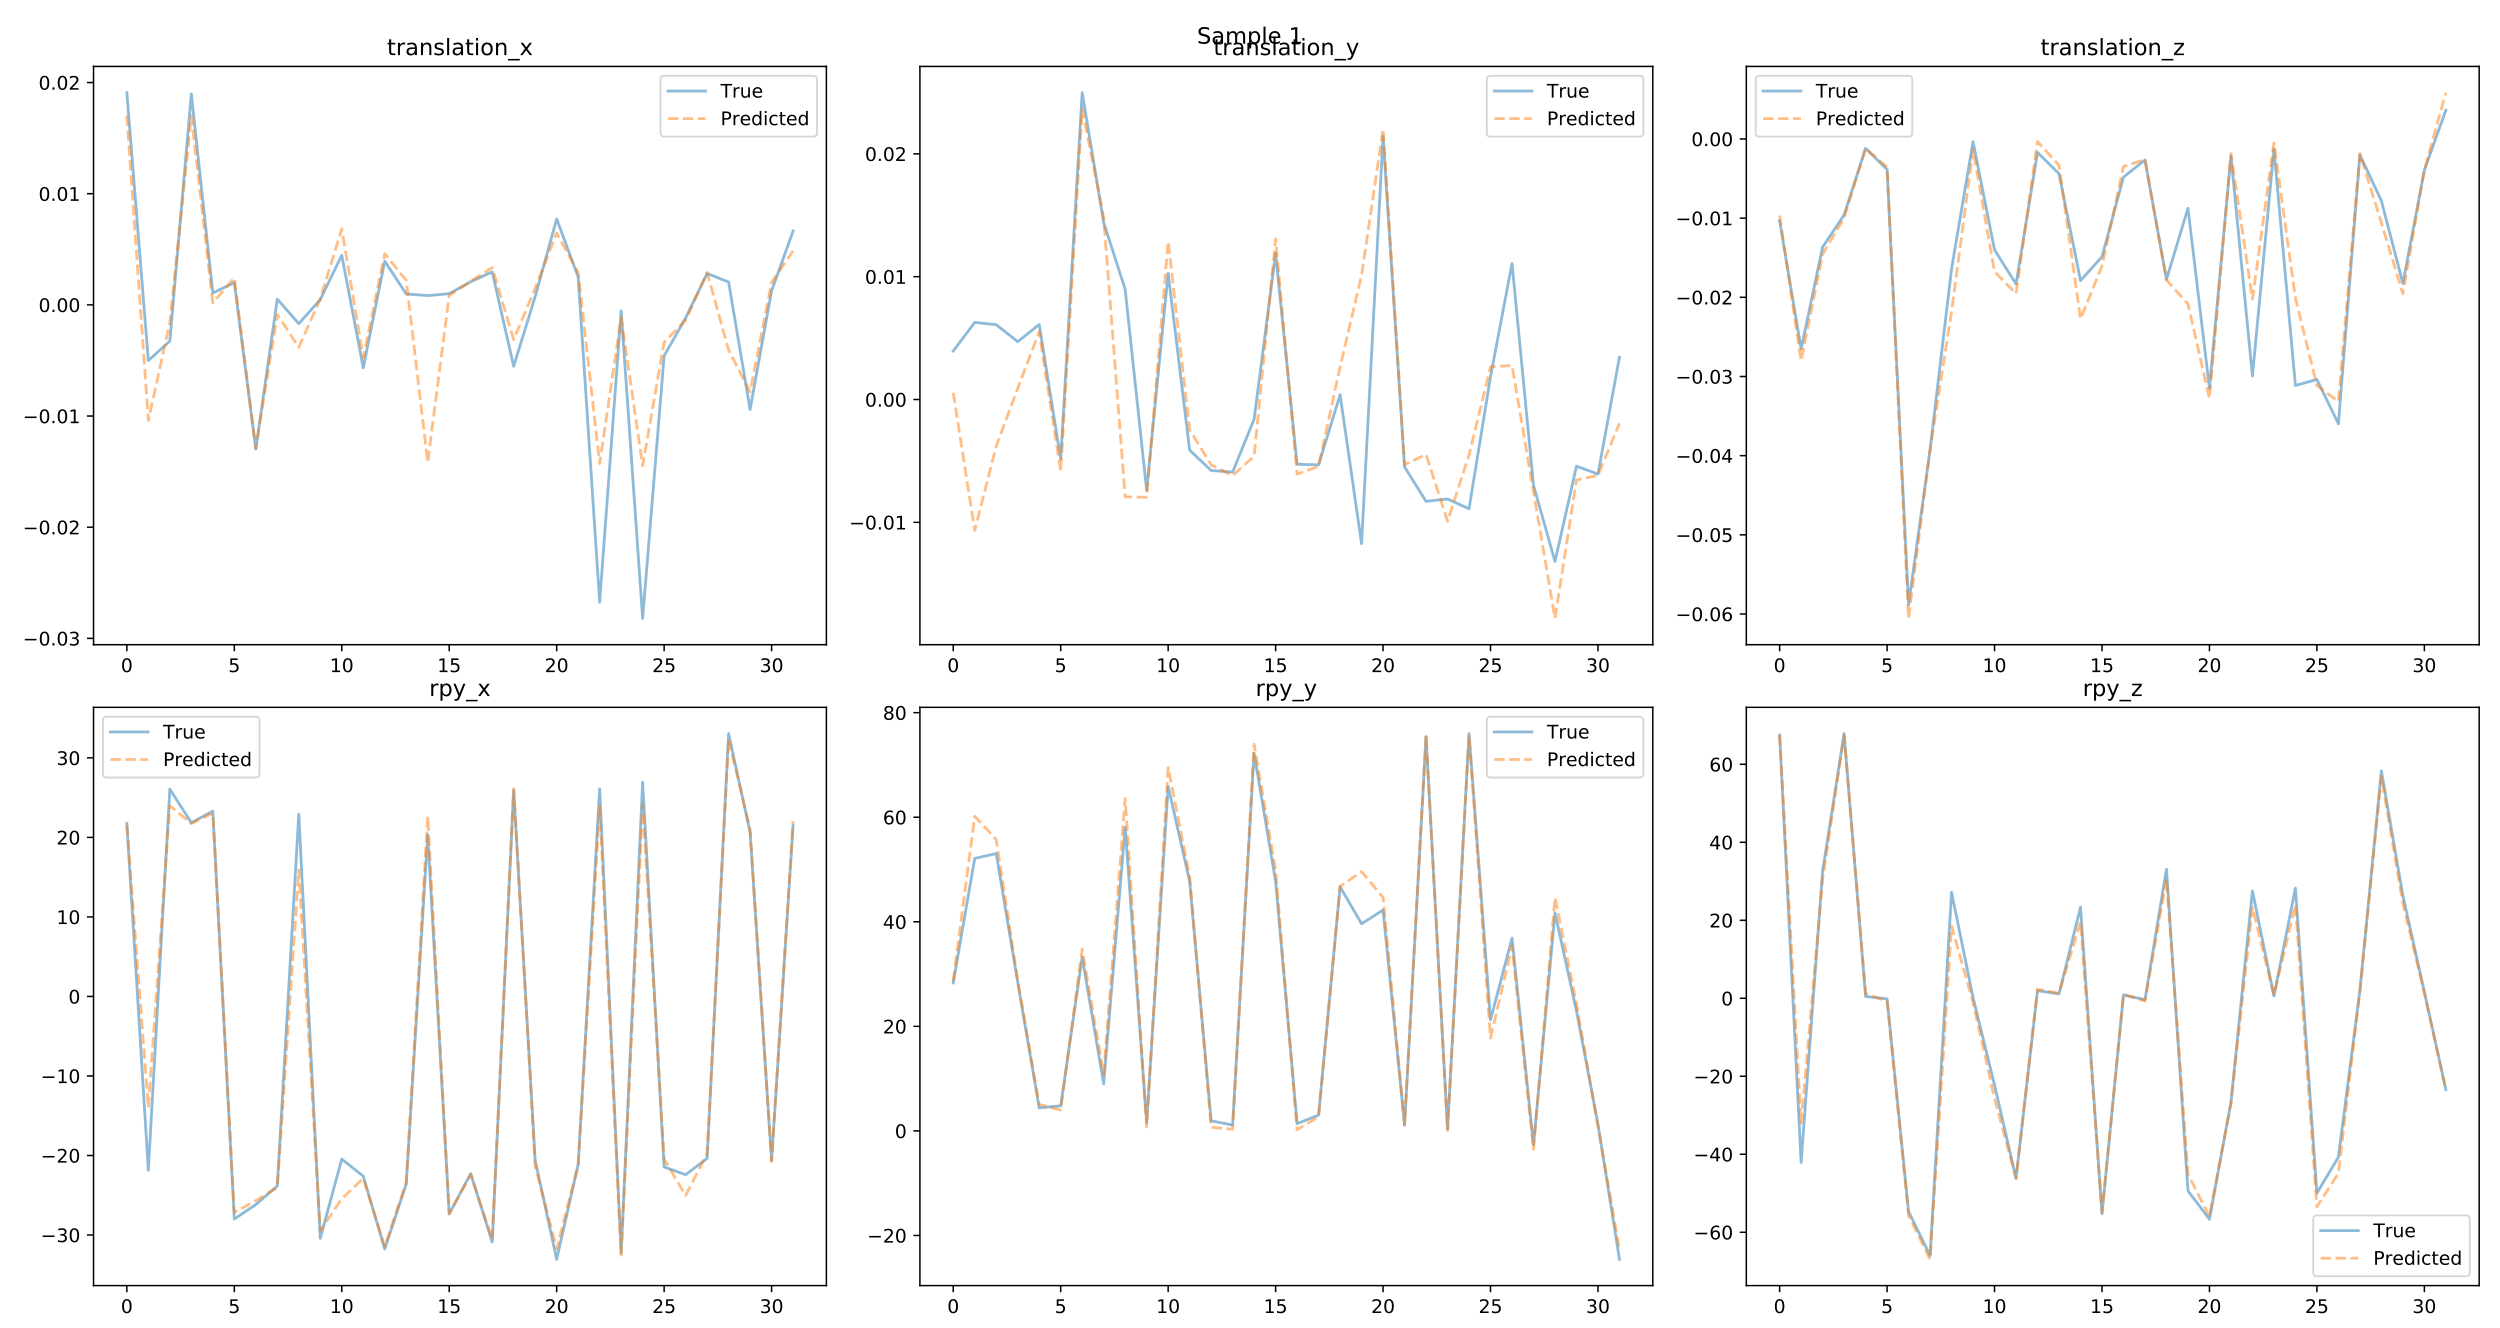 <?xml version="1.0" encoding="utf-8" standalone="no"?>
<!DOCTYPE svg PUBLIC "-//W3C//DTD SVG 1.1//EN"
  "http://www.w3.org/Graphics/SVG/1.1/DTD/svg11.dtd">
<!-- Created with matplotlib (https://matplotlib.org/) -->
<svg height="707.04pt" version="1.1" viewBox="0 0 1330.56 707.04" width="1330.56pt" xmlns="http://www.w3.org/2000/svg" xmlns:xlink="http://www.w3.org/1999/xlink">
 <defs>
  <style type="text/css">
*{stroke-linecap:butt;stroke-linejoin:round;}
  </style>
 </defs>
 <g id="figure_1">
  <g id="patch_1">
   <path d="M 0 707.04 
L 1330.56 707.04 
L 1330.56 0 
L 0 0 
z
" style="fill:#ffffff;"/>
  </g>
  <g id="axes_1">
   <g id="patch_2">
    <path d="M 49.783 343.118 
L 439.824 343.118 
L 439.824 35.352 
L 49.783 35.352 
z
" style="fill:#ffffff;"/>
   </g>
   <g id="matplotlib.axis_1">
    <g id="xtick_1">
     <g id="line2d_1">
      <defs>
       <path d="M 0 0 
L 0 3.5 
" id="m101162a933" style="stroke:#000000;stroke-width:0.8;"/>
      </defs>
      <g>
       <use style="stroke:#000000;stroke-width:0.8;" x="67.512" xlink:href="#m101162a933" y="343.118"/>
      </g>
     </g>
     <g id="text_1">
      <!-- 0 -->
      <defs>
       <path d="M 31.781 66.406 
Q 24.172 66.406 20.328 58.906 
Q 16.5 51.422 16.5 36.375 
Q 16.5 21.391 20.328 13.891 
Q 24.172 6.391 31.781 6.391 
Q 39.453 6.391 43.281 13.891 
Q 47.125 21.391 47.125 36.375 
Q 47.125 51.422 43.281 58.906 
Q 39.453 66.406 31.781 66.406 
z
M 31.781 74.219 
Q 44.047 74.219 50.516 64.516 
Q 56.984 54.828 56.984 36.375 
Q 56.984 17.969 50.516 8.266 
Q 44.047 -1.422 31.781 -1.422 
Q 19.531 -1.422 13.062 8.266 
Q 6.594 17.969 6.594 36.375 
Q 6.594 54.828 13.062 64.516 
Q 19.531 74.219 31.781 74.219 
z
" id="DejaVuSans-48"/>
      </defs>
      <g transform="translate(64.331 357.717)scale(0.1 -0.1)">
       <use xlink:href="#DejaVuSans-48"/>
      </g>
     </g>
    </g>
    <g id="xtick_2">
     <g id="line2d_2">
      <g>
       <use style="stroke:#000000;stroke-width:0.8;" x="124.703" xlink:href="#m101162a933" y="343.118"/>
      </g>
     </g>
     <g id="text_2">
      <!-- 5 -->
      <defs>
       <path d="M 10.797 72.906 
L 49.516 72.906 
L 49.516 64.594 
L 19.828 64.594 
L 19.828 46.734 
Q 21.969 47.469 24.109 47.828 
Q 26.266 48.188 28.422 48.188 
Q 40.625 48.188 47.75 41.5 
Q 54.891 34.812 54.891 23.391 
Q 54.891 11.625 47.562 5.094 
Q 40.234 -1.422 26.906 -1.422 
Q 22.312 -1.422 17.547 -0.641 
Q 12.797 0.141 7.719 1.703 
L 7.719 11.625 
Q 12.109 9.234 16.797 8.062 
Q 21.484 6.891 26.703 6.891 
Q 35.156 6.891 40.078 11.328 
Q 45.016 15.766 45.016 23.391 
Q 45.016 31 40.078 35.438 
Q 35.156 39.891 26.703 39.891 
Q 22.75 39.891 18.812 39.016 
Q 14.891 38.141 10.797 36.281 
z
" id="DejaVuSans-53"/>
      </defs>
      <g transform="translate(121.522 357.717)scale(0.1 -0.1)">
       <use xlink:href="#DejaVuSans-53"/>
      </g>
     </g>
    </g>
    <g id="xtick_3">
     <g id="line2d_3">
      <g>
       <use style="stroke:#000000;stroke-width:0.8;" x="181.894" xlink:href="#m101162a933" y="343.118"/>
      </g>
     </g>
     <g id="text_3">
      <!-- 10 -->
      <defs>
       <path d="M 12.406 8.297 
L 28.516 8.297 
L 28.516 63.922 
L 10.984 60.406 
L 10.984 69.391 
L 28.422 72.906 
L 38.281 72.906 
L 38.281 8.297 
L 54.391 8.297 
L 54.391 0 
L 12.406 0 
z
" id="DejaVuSans-49"/>
      </defs>
      <g transform="translate(175.531 357.717)scale(0.1 -0.1)">
       <use xlink:href="#DejaVuSans-49"/>
       <use x="63.623" xlink:href="#DejaVuSans-48"/>
      </g>
     </g>
    </g>
    <g id="xtick_4">
     <g id="line2d_4">
      <g>
       <use style="stroke:#000000;stroke-width:0.8;" x="239.084" xlink:href="#m101162a933" y="343.118"/>
      </g>
     </g>
     <g id="text_4">
      <!-- 15 -->
      <g transform="translate(232.722 357.717)scale(0.1 -0.1)">
       <use xlink:href="#DejaVuSans-49"/>
       <use x="63.623" xlink:href="#DejaVuSans-53"/>
      </g>
     </g>
    </g>
    <g id="xtick_5">
     <g id="line2d_5">
      <g>
       <use style="stroke:#000000;stroke-width:0.8;" x="296.275" xlink:href="#m101162a933" y="343.118"/>
      </g>
     </g>
     <g id="text_5">
      <!-- 20 -->
      <defs>
       <path d="M 19.188 8.297 
L 53.609 8.297 
L 53.609 0 
L 7.328 0 
L 7.328 8.297 
Q 12.938 14.109 22.625 23.891 
Q 32.328 33.688 34.812 36.531 
Q 39.547 41.844 41.422 45.531 
Q 43.312 49.219 43.312 52.781 
Q 43.312 58.594 39.234 62.25 
Q 35.156 65.922 28.609 65.922 
Q 23.969 65.922 18.812 64.312 
Q 13.672 62.703 7.812 59.422 
L 7.812 69.391 
Q 13.766 71.781 18.938 73 
Q 24.125 74.219 28.422 74.219 
Q 39.75 74.219 46.484 68.547 
Q 53.219 62.891 53.219 53.422 
Q 53.219 48.922 51.531 44.891 
Q 49.859 40.875 45.406 35.406 
Q 44.188 33.984 37.641 27.219 
Q 31.109 20.453 19.188 8.297 
z
" id="DejaVuSans-50"/>
      </defs>
      <g transform="translate(289.913 357.717)scale(0.1 -0.1)">
       <use xlink:href="#DejaVuSans-50"/>
       <use x="63.623" xlink:href="#DejaVuSans-48"/>
      </g>
     </g>
    </g>
    <g id="xtick_6">
     <g id="line2d_6">
      <g>
       <use style="stroke:#000000;stroke-width:0.8;" x="353.466" xlink:href="#m101162a933" y="343.118"/>
      </g>
     </g>
     <g id="text_6">
      <!-- 25 -->
      <g transform="translate(347.103 357.717)scale(0.1 -0.1)">
       <use xlink:href="#DejaVuSans-50"/>
       <use x="63.623" xlink:href="#DejaVuSans-53"/>
      </g>
     </g>
    </g>
    <g id="xtick_7">
     <g id="line2d_7">
      <g>
       <use style="stroke:#000000;stroke-width:0.8;" x="410.657" xlink:href="#m101162a933" y="343.118"/>
      </g>
     </g>
     <g id="text_7">
      <!-- 30 -->
      <defs>
       <path d="M 40.578 39.312 
Q 47.656 37.797 51.625 33 
Q 55.609 28.219 55.609 21.188 
Q 55.609 10.406 48.188 4.484 
Q 40.766 -1.422 27.094 -1.422 
Q 22.516 -1.422 17.656 -0.516 
Q 12.797 0.391 7.625 2.203 
L 7.625 11.719 
Q 11.719 9.328 16.594 8.109 
Q 21.484 6.891 26.812 6.891 
Q 36.078 6.891 40.938 10.547 
Q 45.797 14.203 45.797 21.188 
Q 45.797 27.641 41.281 31.266 
Q 36.766 34.906 28.719 34.906 
L 20.219 34.906 
L 20.219 43.016 
L 29.109 43.016 
Q 36.375 43.016 40.234 45.922 
Q 44.094 48.828 44.094 54.297 
Q 44.094 59.906 40.109 62.906 
Q 36.141 65.922 28.719 65.922 
Q 24.656 65.922 20.016 65.031 
Q 15.375 64.156 9.812 62.312 
L 9.812 71.094 
Q 15.438 72.656 20.344 73.438 
Q 25.25 74.219 29.594 74.219 
Q 40.828 74.219 47.359 69.109 
Q 53.906 64.016 53.906 55.328 
Q 53.906 49.266 50.438 45.094 
Q 46.969 40.922 40.578 39.312 
z
" id="DejaVuSans-51"/>
      </defs>
      <g transform="translate(404.294 357.717)scale(0.1 -0.1)">
       <use xlink:href="#DejaVuSans-51"/>
       <use x="63.623" xlink:href="#DejaVuSans-48"/>
      </g>
     </g>
    </g>
   </g>
   <g id="matplotlib.axis_2">
    <g id="ytick_1">
     <g id="line2d_8">
      <defs>
       <path d="M 0 0 
L -3.5 0 
" id="m4f03a881f7" style="stroke:#000000;stroke-width:0.8;"/>
      </defs>
      <g>
       <use style="stroke:#000000;stroke-width:0.8;" x="49.783" xlink:href="#m4f03a881f7" y="339.756"/>
      </g>
     </g>
     <g id="text_8">
      <!-- −0.03 -->
      <defs>
       <path d="M 10.594 35.5 
L 73.188 35.5 
L 73.188 27.203 
L 10.594 27.203 
z
" id="DejaVuSans-8722"/>
       <path d="M 10.688 12.406 
L 21 12.406 
L 21 0 
L 10.688 0 
z
" id="DejaVuSans-46"/>
      </defs>
      <g transform="translate(12.138 343.555)scale(0.1 -0.1)">
       <use xlink:href="#DejaVuSans-8722"/>
       <use x="83.789" xlink:href="#DejaVuSans-48"/>
       <use x="147.412" xlink:href="#DejaVuSans-46"/>
       <use x="179.199" xlink:href="#DejaVuSans-48"/>
       <use x="242.822" xlink:href="#DejaVuSans-51"/>
      </g>
     </g>
    </g>
    <g id="ytick_2">
     <g id="line2d_9">
      <g>
       <use style="stroke:#000000;stroke-width:0.8;" x="49.783" xlink:href="#m4f03a881f7" y="280.592"/>
      </g>
     </g>
     <g id="text_9">
      <!-- −0.02 -->
      <g transform="translate(12.138 284.391)scale(0.1 -0.1)">
       <use xlink:href="#DejaVuSans-8722"/>
       <use x="83.789" xlink:href="#DejaVuSans-48"/>
       <use x="147.412" xlink:href="#DejaVuSans-46"/>
       <use x="179.199" xlink:href="#DejaVuSans-48"/>
       <use x="242.822" xlink:href="#DejaVuSans-50"/>
      </g>
     </g>
    </g>
    <g id="ytick_3">
     <g id="line2d_10">
      <g>
       <use style="stroke:#000000;stroke-width:0.8;" x="49.783" xlink:href="#m4f03a881f7" y="221.428"/>
      </g>
     </g>
     <g id="text_10">
      <!-- −0.01 -->
      <g transform="translate(12.138 225.227)scale(0.1 -0.1)">
       <use xlink:href="#DejaVuSans-8722"/>
       <use x="83.789" xlink:href="#DejaVuSans-48"/>
       <use x="147.412" xlink:href="#DejaVuSans-46"/>
       <use x="179.199" xlink:href="#DejaVuSans-48"/>
       <use x="242.822" xlink:href="#DejaVuSans-49"/>
      </g>
     </g>
    </g>
    <g id="ytick_4">
     <g id="line2d_11">
      <g>
       <use style="stroke:#000000;stroke-width:0.8;" x="49.783" xlink:href="#m4f03a881f7" y="162.264"/>
      </g>
     </g>
     <g id="text_11">
      <!-- 0.00 -->
      <g transform="translate(20.517 166.063)scale(0.1 -0.1)">
       <use xlink:href="#DejaVuSans-48"/>
       <use x="63.623" xlink:href="#DejaVuSans-46"/>
       <use x="95.41" xlink:href="#DejaVuSans-48"/>
       <use x="159.033" xlink:href="#DejaVuSans-48"/>
      </g>
     </g>
    </g>
    <g id="ytick_5">
     <g id="line2d_12">
      <g>
       <use style="stroke:#000000;stroke-width:0.8;" x="49.783" xlink:href="#m4f03a881f7" y="103.1"/>
      </g>
     </g>
     <g id="text_12">
      <!-- 0.01 -->
      <g transform="translate(20.517 106.899)scale(0.1 -0.1)">
       <use xlink:href="#DejaVuSans-48"/>
       <use x="63.623" xlink:href="#DejaVuSans-46"/>
       <use x="95.41" xlink:href="#DejaVuSans-48"/>
       <use x="159.033" xlink:href="#DejaVuSans-49"/>
      </g>
     </g>
    </g>
    <g id="ytick_6">
     <g id="line2d_13">
      <g>
       <use style="stroke:#000000;stroke-width:0.8;" x="49.783" xlink:href="#m4f03a881f7" y="43.936"/>
      </g>
     </g>
     <g id="text_13">
      <!-- 0.02 -->
      <g transform="translate(20.517 47.735)scale(0.1 -0.1)">
       <use xlink:href="#DejaVuSans-48"/>
       <use x="63.623" xlink:href="#DejaVuSans-46"/>
       <use x="95.41" xlink:href="#DejaVuSans-48"/>
       <use x="159.033" xlink:href="#DejaVuSans-50"/>
      </g>
     </g>
    </g>
   </g>
   <g id="line2d_14">
    <path clip-path="url(#p69fbb4e983)" d="M 67.512 49.341 
L 78.95 191.887 
L 90.389 181.548 
L 101.827 49.987 
L 113.265 155.956 
L 124.703 150.387 
L 136.141 238.993 
L 147.579 159.168 
L 159.017 172.26 
L 170.456 159.411 
L 181.894 135.868 
L 193.332 195.767 
L 204.77 139.004 
L 216.208 156.442 
L 227.646 157.322 
L 239.084 156.329 
L 250.523 149.931 
L 261.961 144.731 
L 273.399 194.963 
L 284.837 157.824 
L 296.275 116.517 
L 307.713 147.409 
L 319.152 320.516 
L 330.59 165.503 
L 342.028 329.129 
L 353.466 189.385 
L 364.904 169.207 
L 376.342 145.557 
L 387.78 150.103 
L 399.219 217.913 
L 410.657 154.795 
L 422.095 122.97 
" style="fill:none;stroke:#1f77b4;stroke-linecap:square;stroke-opacity:0.5;stroke-width:1.5;"/>
   </g>
   <g id="line2d_15">
    <path clip-path="url(#p69fbb4e983)" d="M 67.512 61.51 
L 78.95 223.801 
L 90.389 171.637 
L 101.827 61.804 
L 113.265 161.134 
L 124.703 147.905 
L 136.141 238.582 
L 147.579 167.324 
L 159.017 184.905 
L 170.456 159.083 
L 181.894 121.783 
L 193.332 190.292 
L 204.77 135.042 
L 216.208 149.222 
L 227.646 246.053 
L 239.084 157.168 
L 250.523 149.786 
L 261.961 142.438 
L 273.399 180.757 
L 284.837 153.468 
L 296.275 123.991 
L 307.713 145.109 
L 319.152 246.762 
L 330.59 168.978 
L 342.028 247.892 
L 353.466 182.124 
L 364.904 170.445 
L 376.342 145.022 
L 387.78 186.29 
L 399.219 208.549 
L 410.657 150.299 
L 422.095 133.542 
" style="fill:none;stroke:#ff7f0e;stroke-dasharray:5.55,2.4;stroke-dashoffset:0;stroke-opacity:0.5;stroke-width:1.5;"/>
   </g>
   <g id="patch_3">
    <path d="M 49.783 343.118 
L 49.783 35.352 
" style="fill:none;stroke:#000000;stroke-linecap:square;stroke-linejoin:miter;stroke-width:0.8;"/>
   </g>
   <g id="patch_4">
    <path d="M 439.824 343.118 
L 439.824 35.352 
" style="fill:none;stroke:#000000;stroke-linecap:square;stroke-linejoin:miter;stroke-width:0.8;"/>
   </g>
   <g id="patch_5">
    <path d="M 49.783 343.118 
L 439.824 343.118 
" style="fill:none;stroke:#000000;stroke-linecap:square;stroke-linejoin:miter;stroke-width:0.8;"/>
   </g>
   <g id="patch_6">
    <path d="M 49.783 35.352 
L 439.824 35.352 
" style="fill:none;stroke:#000000;stroke-linecap:square;stroke-linejoin:miter;stroke-width:0.8;"/>
   </g>
   <g id="text_14">
    <!-- translation_x -->
    <defs>
     <path d="M 18.312 70.219 
L 18.312 54.688 
L 36.812 54.688 
L 36.812 47.703 
L 18.312 47.703 
L 18.312 18.016 
Q 18.312 11.328 20.141 9.422 
Q 21.969 7.516 27.594 7.516 
L 36.812 7.516 
L 36.812 0 
L 27.594 0 
Q 17.188 0 13.234 3.875 
Q 9.281 7.766 9.281 18.016 
L 9.281 47.703 
L 2.688 47.703 
L 2.688 54.688 
L 9.281 54.688 
L 9.281 70.219 
z
" id="DejaVuSans-116"/>
     <path d="M 41.109 46.297 
Q 39.594 47.172 37.812 47.578 
Q 36.031 48 33.891 48 
Q 26.266 48 22.188 43.047 
Q 18.109 38.094 18.109 28.812 
L 18.109 0 
L 9.078 0 
L 9.078 54.688 
L 18.109 54.688 
L 18.109 46.188 
Q 20.953 51.172 25.484 53.578 
Q 30.031 56 36.531 56 
Q 37.453 56 38.578 55.875 
Q 39.703 55.766 41.062 55.516 
z
" id="DejaVuSans-114"/>
     <path d="M 34.281 27.484 
Q 23.391 27.484 19.188 25 
Q 14.984 22.516 14.984 16.5 
Q 14.984 11.719 18.141 8.906 
Q 21.297 6.109 26.703 6.109 
Q 34.188 6.109 38.703 11.406 
Q 43.219 16.703 43.219 25.484 
L 43.219 27.484 
z
M 52.203 31.203 
L 52.203 0 
L 43.219 0 
L 43.219 8.297 
Q 40.141 3.328 35.547 0.953 
Q 30.953 -1.422 24.312 -1.422 
Q 15.922 -1.422 10.953 3.297 
Q 6 8.016 6 15.922 
Q 6 25.141 12.172 29.828 
Q 18.359 34.516 30.609 34.516 
L 43.219 34.516 
L 43.219 35.406 
Q 43.219 41.609 39.141 45 
Q 35.062 48.391 27.688 48.391 
Q 23 48.391 18.547 47.266 
Q 14.109 46.141 10.016 43.891 
L 10.016 52.203 
Q 14.938 54.109 19.578 55.047 
Q 24.219 56 28.609 56 
Q 40.484 56 46.344 49.844 
Q 52.203 43.703 52.203 31.203 
z
" id="DejaVuSans-97"/>
     <path d="M 54.891 33.016 
L 54.891 0 
L 45.906 0 
L 45.906 32.719 
Q 45.906 40.484 42.875 44.328 
Q 39.844 48.188 33.797 48.188 
Q 26.516 48.188 22.312 43.547 
Q 18.109 38.922 18.109 30.906 
L 18.109 0 
L 9.078 0 
L 9.078 54.688 
L 18.109 54.688 
L 18.109 46.188 
Q 21.344 51.125 25.703 53.562 
Q 30.078 56 35.797 56 
Q 45.219 56 50.047 50.172 
Q 54.891 44.344 54.891 33.016 
z
" id="DejaVuSans-110"/>
     <path d="M 44.281 53.078 
L 44.281 44.578 
Q 40.484 46.531 36.375 47.5 
Q 32.281 48.484 27.875 48.484 
Q 21.188 48.484 17.844 46.438 
Q 14.5 44.391 14.5 40.281 
Q 14.5 37.156 16.891 35.375 
Q 19.281 33.594 26.516 31.984 
L 29.594 31.297 
Q 39.156 29.25 43.188 25.516 
Q 47.219 21.781 47.219 15.094 
Q 47.219 7.469 41.188 3.016 
Q 35.156 -1.422 24.609 -1.422 
Q 20.219 -1.422 15.453 -0.562 
Q 10.688 0.297 5.422 2 
L 5.422 11.281 
Q 10.406 8.688 15.234 7.391 
Q 20.062 6.109 24.812 6.109 
Q 31.156 6.109 34.562 8.281 
Q 37.984 10.453 37.984 14.406 
Q 37.984 18.062 35.516 20.016 
Q 33.062 21.969 24.703 23.781 
L 21.578 24.516 
Q 13.234 26.266 9.516 29.906 
Q 5.812 33.547 5.812 39.891 
Q 5.812 47.609 11.281 51.797 
Q 16.75 56 26.812 56 
Q 31.781 56 36.172 55.266 
Q 40.578 54.547 44.281 53.078 
z
" id="DejaVuSans-115"/>
     <path d="M 9.422 75.984 
L 18.406 75.984 
L 18.406 0 
L 9.422 0 
z
" id="DejaVuSans-108"/>
     <path d="M 9.422 54.688 
L 18.406 54.688 
L 18.406 0 
L 9.422 0 
z
M 9.422 75.984 
L 18.406 75.984 
L 18.406 64.594 
L 9.422 64.594 
z
" id="DejaVuSans-105"/>
     <path d="M 30.609 48.391 
Q 23.391 48.391 19.188 42.75 
Q 14.984 37.109 14.984 27.297 
Q 14.984 17.484 19.156 11.844 
Q 23.344 6.203 30.609 6.203 
Q 37.797 6.203 41.984 11.859 
Q 46.188 17.531 46.188 27.297 
Q 46.188 37.016 41.984 42.703 
Q 37.797 48.391 30.609 48.391 
z
M 30.609 56 
Q 42.328 56 49.016 48.375 
Q 55.719 40.766 55.719 27.297 
Q 55.719 13.875 49.016 6.219 
Q 42.328 -1.422 30.609 -1.422 
Q 18.844 -1.422 12.172 6.219 
Q 5.516 13.875 5.516 27.297 
Q 5.516 40.766 12.172 48.375 
Q 18.844 56 30.609 56 
z
" id="DejaVuSans-111"/>
     <path d="M 50.984 -16.609 
L 50.984 -23.578 
L -0.984 -23.578 
L -0.984 -16.609 
z
" id="DejaVuSans-95"/>
     <path d="M 54.891 54.688 
L 35.109 28.078 
L 55.906 0 
L 45.312 0 
L 29.391 21.484 
L 13.484 0 
L 2.875 0 
L 24.125 28.609 
L 4.688 54.688 
L 15.281 54.688 
L 29.781 35.203 
L 44.281 54.688 
z
" id="DejaVuSans-120"/>
    </defs>
    <g transform="translate(205.992 29.352)scale(0.12 -0.12)">
     <use xlink:href="#DejaVuSans-116"/>
     <use x="39.209" xlink:href="#DejaVuSans-114"/>
     <use x="80.322" xlink:href="#DejaVuSans-97"/>
     <use x="141.602" xlink:href="#DejaVuSans-110"/>
     <use x="204.98" xlink:href="#DejaVuSans-115"/>
     <use x="257.08" xlink:href="#DejaVuSans-108"/>
     <use x="284.863" xlink:href="#DejaVuSans-97"/>
     <use x="346.143" xlink:href="#DejaVuSans-116"/>
     <use x="385.352" xlink:href="#DejaVuSans-105"/>
     <use x="413.135" xlink:href="#DejaVuSans-111"/>
     <use x="474.316" xlink:href="#DejaVuSans-110"/>
     <use x="537.695" xlink:href="#DejaVuSans-95"/>
     <use x="587.695" xlink:href="#DejaVuSans-120"/>
    </g>
   </g>
   <g id="legend_1">
    <g id="patch_7">
     <path d="M 353.488 72.708 
L 432.824 72.708 
Q 434.824 72.708 434.824 70.708 
L 434.824 42.352 
Q 434.824 40.352 432.824 40.352 
L 353.488 40.352 
Q 351.488 40.352 351.488 42.352 
L 351.488 70.708 
Q 351.488 72.708 353.488 72.708 
z
" style="fill:#ffffff;opacity:0.8;stroke:#cccccc;stroke-linejoin:miter;"/>
    </g>
    <g id="line2d_16">
     <path d="M 355.488 48.45 
L 375.488 48.45 
" style="fill:none;stroke:#1f77b4;stroke-linecap:square;stroke-opacity:0.5;stroke-width:1.5;"/>
    </g>
    <g id="line2d_17"/>
    <g id="text_15">
     <!-- True -->
     <defs>
      <path d="M -0.297 72.906 
L 61.375 72.906 
L 61.375 64.594 
L 35.5 64.594 
L 35.5 0 
L 25.594 0 
L 25.594 64.594 
L -0.297 64.594 
z
" id="DejaVuSans-84"/>
      <path d="M 8.5 21.578 
L 8.5 54.688 
L 17.484 54.688 
L 17.484 21.922 
Q 17.484 14.156 20.5 10.266 
Q 23.531 6.391 29.594 6.391 
Q 36.859 6.391 41.078 11.031 
Q 45.312 15.672 45.312 23.688 
L 45.312 54.688 
L 54.297 54.688 
L 54.297 0 
L 45.312 0 
L 45.312 8.406 
Q 42.047 3.422 37.719 1 
Q 33.406 -1.422 27.688 -1.422 
Q 18.266 -1.422 13.375 4.438 
Q 8.5 10.297 8.5 21.578 
z
M 31.109 56 
z
" id="DejaVuSans-117"/>
      <path d="M 56.203 29.594 
L 56.203 25.203 
L 14.891 25.203 
Q 15.484 15.922 20.484 11.062 
Q 25.484 6.203 34.422 6.203 
Q 39.594 6.203 44.453 7.469 
Q 49.312 8.734 54.109 11.281 
L 54.109 2.781 
Q 49.266 0.734 44.188 -0.344 
Q 39.109 -1.422 33.891 -1.422 
Q 20.797 -1.422 13.156 6.188 
Q 5.516 13.812 5.516 26.812 
Q 5.516 40.234 12.766 48.109 
Q 20.016 56 32.328 56 
Q 43.359 56 49.781 48.891 
Q 56.203 41.797 56.203 29.594 
z
M 47.219 32.234 
Q 47.125 39.594 43.094 43.984 
Q 39.062 48.391 32.422 48.391 
Q 24.906 48.391 20.391 44.141 
Q 15.875 39.891 15.188 32.172 
z
" id="DejaVuSans-101"/>
     </defs>
     <g transform="translate(383.488 51.95)scale(0.1 -0.1)">
      <use xlink:href="#DejaVuSans-84"/>
      <use x="60.865" xlink:href="#DejaVuSans-114"/>
      <use x="101.979" xlink:href="#DejaVuSans-117"/>
      <use x="165.357" xlink:href="#DejaVuSans-101"/>
     </g>
    </g>
    <g id="line2d_18">
     <path d="M 355.488 63.129 
L 375.488 63.129 
" style="fill:none;stroke:#ff7f0e;stroke-dasharray:5.55,2.4;stroke-dashoffset:0;stroke-opacity:0.5;stroke-width:1.5;"/>
    </g>
    <g id="line2d_19"/>
    <g id="text_16">
     <!-- Predicted -->
     <defs>
      <path d="M 19.672 64.797 
L 19.672 37.406 
L 32.078 37.406 
Q 38.969 37.406 42.719 40.969 
Q 46.484 44.531 46.484 51.125 
Q 46.484 57.672 42.719 61.234 
Q 38.969 64.797 32.078 64.797 
z
M 9.812 72.906 
L 32.078 72.906 
Q 44.344 72.906 50.609 67.359 
Q 56.891 61.812 56.891 51.125 
Q 56.891 40.328 50.609 34.812 
Q 44.344 29.297 32.078 29.297 
L 19.672 29.297 
L 19.672 0 
L 9.812 0 
z
" id="DejaVuSans-80"/>
      <path d="M 45.406 46.391 
L 45.406 75.984 
L 54.391 75.984 
L 54.391 0 
L 45.406 0 
L 45.406 8.203 
Q 42.578 3.328 38.25 0.953 
Q 33.938 -1.422 27.875 -1.422 
Q 17.969 -1.422 11.734 6.484 
Q 5.516 14.406 5.516 27.297 
Q 5.516 40.188 11.734 48.094 
Q 17.969 56 27.875 56 
Q 33.938 56 38.25 53.625 
Q 42.578 51.266 45.406 46.391 
z
M 14.797 27.297 
Q 14.797 17.391 18.875 11.75 
Q 22.953 6.109 30.078 6.109 
Q 37.203 6.109 41.297 11.75 
Q 45.406 17.391 45.406 27.297 
Q 45.406 37.203 41.297 42.844 
Q 37.203 48.484 30.078 48.484 
Q 22.953 48.484 18.875 42.844 
Q 14.797 37.203 14.797 27.297 
z
" id="DejaVuSans-100"/>
      <path d="M 48.781 52.594 
L 48.781 44.188 
Q 44.969 46.297 41.141 47.344 
Q 37.312 48.391 33.406 48.391 
Q 24.656 48.391 19.812 42.844 
Q 14.984 37.312 14.984 27.297 
Q 14.984 17.281 19.812 11.734 
Q 24.656 6.203 33.406 6.203 
Q 37.312 6.203 41.141 7.25 
Q 44.969 8.297 48.781 10.406 
L 48.781 2.094 
Q 45.016 0.344 40.984 -0.531 
Q 36.969 -1.422 32.422 -1.422 
Q 20.062 -1.422 12.781 6.344 
Q 5.516 14.109 5.516 27.297 
Q 5.516 40.672 12.859 48.328 
Q 20.219 56 33.016 56 
Q 37.156 56 41.109 55.141 
Q 45.062 54.297 48.781 52.594 
z
" id="DejaVuSans-99"/>
     </defs>
     <g transform="translate(383.488 66.629)scale(0.1 -0.1)">
      <use xlink:href="#DejaVuSans-80"/>
      <use x="60.287" xlink:href="#DejaVuSans-114"/>
      <use x="101.369" xlink:href="#DejaVuSans-101"/>
      <use x="162.893" xlink:href="#DejaVuSans-100"/>
      <use x="226.369" xlink:href="#DejaVuSans-105"/>
      <use x="254.152" xlink:href="#DejaVuSans-99"/>
      <use x="309.133" xlink:href="#DejaVuSans-116"/>
      <use x="348.342" xlink:href="#DejaVuSans-101"/>
      <use x="409.865" xlink:href="#DejaVuSans-100"/>
     </g>
    </g>
   </g>
  </g>
  <g id="axes_2">
   <g id="patch_8">
    <path d="M 489.607 343.118 
L 879.648 343.118 
L 879.648 35.352 
L 489.607 35.352 
z
" style="fill:#ffffff;"/>
   </g>
   <g id="matplotlib.axis_3">
    <g id="xtick_8">
     <g id="line2d_20">
      <g>
       <use style="stroke:#000000;stroke-width:0.8;" x="507.336" xlink:href="#m101162a933" y="343.118"/>
      </g>
     </g>
     <g id="text_17">
      <!-- 0 -->
      <g transform="translate(504.155 357.717)scale(0.1 -0.1)">
       <use xlink:href="#DejaVuSans-48"/>
      </g>
     </g>
    </g>
    <g id="xtick_9">
     <g id="line2d_21">
      <g>
       <use style="stroke:#000000;stroke-width:0.8;" x="564.527" xlink:href="#m101162a933" y="343.118"/>
      </g>
     </g>
     <g id="text_18">
      <!-- 5 -->
      <g transform="translate(561.346 357.717)scale(0.1 -0.1)">
       <use xlink:href="#DejaVuSans-53"/>
      </g>
     </g>
    </g>
    <g id="xtick_10">
     <g id="line2d_22">
      <g>
       <use style="stroke:#000000;stroke-width:0.8;" x="621.718" xlink:href="#m101162a933" y="343.118"/>
      </g>
     </g>
     <g id="text_19">
      <!-- 10 -->
      <g transform="translate(615.355 357.717)scale(0.1 -0.1)">
       <use xlink:href="#DejaVuSans-49"/>
       <use x="63.623" xlink:href="#DejaVuSans-48"/>
      </g>
     </g>
    </g>
    <g id="xtick_11">
     <g id="line2d_23">
      <g>
       <use style="stroke:#000000;stroke-width:0.8;" x="678.908" xlink:href="#m101162a933" y="343.118"/>
      </g>
     </g>
     <g id="text_20">
      <!-- 15 -->
      <g transform="translate(672.546 357.717)scale(0.1 -0.1)">
       <use xlink:href="#DejaVuSans-49"/>
       <use x="63.623" xlink:href="#DejaVuSans-53"/>
      </g>
     </g>
    </g>
    <g id="xtick_12">
     <g id="line2d_24">
      <g>
       <use style="stroke:#000000;stroke-width:0.8;" x="736.099" xlink:href="#m101162a933" y="343.118"/>
      </g>
     </g>
     <g id="text_21">
      <!-- 20 -->
      <g transform="translate(729.737 357.717)scale(0.1 -0.1)">
       <use xlink:href="#DejaVuSans-50"/>
       <use x="63.623" xlink:href="#DejaVuSans-48"/>
      </g>
     </g>
    </g>
    <g id="xtick_13">
     <g id="line2d_25">
      <g>
       <use style="stroke:#000000;stroke-width:0.8;" x="793.29" xlink:href="#m101162a933" y="343.118"/>
      </g>
     </g>
     <g id="text_22">
      <!-- 25 -->
      <g transform="translate(786.927 357.717)scale(0.1 -0.1)">
       <use xlink:href="#DejaVuSans-50"/>
       <use x="63.623" xlink:href="#DejaVuSans-53"/>
      </g>
     </g>
    </g>
    <g id="xtick_14">
     <g id="line2d_26">
      <g>
       <use style="stroke:#000000;stroke-width:0.8;" x="850.481" xlink:href="#m101162a933" y="343.118"/>
      </g>
     </g>
     <g id="text_23">
      <!-- 30 -->
      <g transform="translate(844.118 357.717)scale(0.1 -0.1)">
       <use xlink:href="#DejaVuSans-51"/>
       <use x="63.623" xlink:href="#DejaVuSans-48"/>
      </g>
     </g>
    </g>
   </g>
   <g id="matplotlib.axis_4">
    <g id="ytick_7">
     <g id="line2d_27">
      <g>
       <use style="stroke:#000000;stroke-width:0.8;" x="489.607" xlink:href="#m4f03a881f7" y="278.004"/>
      </g>
     </g>
     <g id="text_24">
      <!-- −0.01 -->
      <g transform="translate(451.962 281.803)scale(0.1 -0.1)">
       <use xlink:href="#DejaVuSans-8722"/>
       <use x="83.789" xlink:href="#DejaVuSans-48"/>
       <use x="147.412" xlink:href="#DejaVuSans-46"/>
       <use x="179.199" xlink:href="#DejaVuSans-48"/>
       <use x="242.822" xlink:href="#DejaVuSans-49"/>
      </g>
     </g>
    </g>
    <g id="ytick_8">
     <g id="line2d_28">
      <g>
       <use style="stroke:#000000;stroke-width:0.8;" x="489.607" xlink:href="#m4f03a881f7" y="212.629"/>
      </g>
     </g>
     <g id="text_25">
      <!-- 0.00 -->
      <g transform="translate(460.341 216.428)scale(0.1 -0.1)">
       <use xlink:href="#DejaVuSans-48"/>
       <use x="63.623" xlink:href="#DejaVuSans-46"/>
       <use x="95.41" xlink:href="#DejaVuSans-48"/>
       <use x="159.033" xlink:href="#DejaVuSans-48"/>
      </g>
     </g>
    </g>
    <g id="ytick_9">
     <g id="line2d_29">
      <g>
       <use style="stroke:#000000;stroke-width:0.8;" x="489.607" xlink:href="#m4f03a881f7" y="147.254"/>
      </g>
     </g>
     <g id="text_26">
      <!-- 0.01 -->
      <g transform="translate(460.341 151.053)scale(0.1 -0.1)">
       <use xlink:href="#DejaVuSans-48"/>
       <use x="63.623" xlink:href="#DejaVuSans-46"/>
       <use x="95.41" xlink:href="#DejaVuSans-48"/>
       <use x="159.033" xlink:href="#DejaVuSans-49"/>
      </g>
     </g>
    </g>
    <g id="ytick_10">
     <g id="line2d_30">
      <g>
       <use style="stroke:#000000;stroke-width:0.8;" x="489.607" xlink:href="#m4f03a881f7" y="81.879"/>
      </g>
     </g>
     <g id="text_27">
      <!-- 0.02 -->
      <g transform="translate(460.341 85.678)scale(0.1 -0.1)">
       <use xlink:href="#DejaVuSans-48"/>
       <use x="63.623" xlink:href="#DejaVuSans-46"/>
       <use x="95.41" xlink:href="#DejaVuSans-48"/>
       <use x="159.033" xlink:href="#DejaVuSans-50"/>
      </g>
     </g>
    </g>
   </g>
   <g id="line2d_31">
    <path clip-path="url(#p76e50c04fa)" d="M 507.336 186.825 
L 518.774 171.584 
L 530.213 172.808 
L 541.651 181.836 
L 553.089 172.704 
L 564.527 244.239 
L 575.965 49.341 
L 587.403 118.426 
L 598.841 154.009 
L 610.28 260.977 
L 621.718 145.439 
L 633.156 239.584 
L 644.594 250.426 
L 656.032 251.251 
L 667.47 223.096 
L 678.908 134.895 
L 690.347 247.085 
L 701.785 247.415 
L 713.223 210.087 
L 724.661 289.324 
L 736.099 72.469 
L 747.537 248.534 
L 758.976 266.839 
L 770.414 265.565 
L 781.852 270.777 
L 793.29 200.525 
L 804.728 140.216 
L 816.166 258.246 
L 827.604 298.84 
L 839.043 248.13 
L 850.481 252.304 
L 861.919 190.097 
" style="fill:none;stroke:#1f77b4;stroke-linecap:square;stroke-opacity:0.5;stroke-width:1.5;"/>
   </g>
   <g id="line2d_32">
    <path clip-path="url(#p76e50c04fa)" d="M 507.336 209.054 
L 518.774 282.262 
L 530.213 237.44 
L 541.651 206.688 
L 553.089 176.573 
L 564.527 250.81 
L 575.965 57.975 
L 587.403 115.727 
L 598.841 264.441 
L 610.28 264.642 
L 621.718 128.433 
L 633.156 228.679 
L 644.594 247.372 
L 656.032 253.125 
L 667.47 242.798 
L 678.908 127.175 
L 690.347 252.308 
L 701.785 248.235 
L 713.223 195.204 
L 724.661 146.52 
L 736.099 68.607 
L 747.537 247.288 
L 758.976 241.886 
L 770.414 277.363 
L 781.852 242.218 
L 793.29 195.24 
L 804.728 194.521 
L 816.166 261.691 
L 827.604 329.129 
L 839.043 255.533 
L 850.481 252.96 
L 861.919 225.359 
" style="fill:none;stroke:#ff7f0e;stroke-dasharray:5.55,2.4;stroke-dashoffset:0;stroke-opacity:0.5;stroke-width:1.5;"/>
   </g>
   <g id="patch_9">
    <path d="M 489.607 343.118 
L 489.607 35.352 
" style="fill:none;stroke:#000000;stroke-linecap:square;stroke-linejoin:miter;stroke-width:0.8;"/>
   </g>
   <g id="patch_10">
    <path d="M 879.648 343.118 
L 879.648 35.352 
" style="fill:none;stroke:#000000;stroke-linecap:square;stroke-linejoin:miter;stroke-width:0.8;"/>
   </g>
   <g id="patch_11">
    <path d="M 489.607 343.118 
L 879.648 343.118 
" style="fill:none;stroke:#000000;stroke-linecap:square;stroke-linejoin:miter;stroke-width:0.8;"/>
   </g>
   <g id="patch_12">
    <path d="M 489.607 35.352 
L 879.648 35.352 
" style="fill:none;stroke:#000000;stroke-linecap:square;stroke-linejoin:miter;stroke-width:0.8;"/>
   </g>
   <g id="text_28">
    <!-- translation_y -->
    <defs>
     <path d="M 32.172 -5.078 
Q 28.375 -14.844 24.75 -17.812 
Q 21.141 -20.797 15.094 -20.797 
L 7.906 -20.797 
L 7.906 -13.281 
L 13.188 -13.281 
Q 16.891 -13.281 18.938 -11.516 
Q 21 -9.766 23.484 -3.219 
L 25.094 0.875 
L 2.984 54.688 
L 12.5 54.688 
L 29.594 11.922 
L 46.688 54.688 
L 56.203 54.688 
z
" id="DejaVuSans-121"/>
    </defs>
    <g transform="translate(645.816 29.352)scale(0.12 -0.12)">
     <use xlink:href="#DejaVuSans-116"/>
     <use x="39.209" xlink:href="#DejaVuSans-114"/>
     <use x="80.322" xlink:href="#DejaVuSans-97"/>
     <use x="141.602" xlink:href="#DejaVuSans-110"/>
     <use x="204.98" xlink:href="#DejaVuSans-115"/>
     <use x="257.08" xlink:href="#DejaVuSans-108"/>
     <use x="284.863" xlink:href="#DejaVuSans-97"/>
     <use x="346.143" xlink:href="#DejaVuSans-116"/>
     <use x="385.352" xlink:href="#DejaVuSans-105"/>
     <use x="413.135" xlink:href="#DejaVuSans-111"/>
     <use x="474.316" xlink:href="#DejaVuSans-110"/>
     <use x="537.695" xlink:href="#DejaVuSans-95"/>
     <use x="587.695" xlink:href="#DejaVuSans-121"/>
    </g>
   </g>
   <g id="legend_2">
    <g id="patch_13">
     <path d="M 793.312 72.708 
L 872.648 72.708 
Q 874.648 72.708 874.648 70.708 
L 874.648 42.352 
Q 874.648 40.352 872.648 40.352 
L 793.312 40.352 
Q 791.312 40.352 791.312 42.352 
L 791.312 70.708 
Q 791.312 72.708 793.312 72.708 
z
" style="fill:#ffffff;opacity:0.8;stroke:#cccccc;stroke-linejoin:miter;"/>
    </g>
    <g id="line2d_33">
     <path d="M 795.312 48.45 
L 815.312 48.45 
" style="fill:none;stroke:#1f77b4;stroke-linecap:square;stroke-opacity:0.5;stroke-width:1.5;"/>
    </g>
    <g id="line2d_34"/>
    <g id="text_29">
     <!-- True -->
     <g transform="translate(823.312 51.95)scale(0.1 -0.1)">
      <use xlink:href="#DejaVuSans-84"/>
      <use x="60.865" xlink:href="#DejaVuSans-114"/>
      <use x="101.979" xlink:href="#DejaVuSans-117"/>
      <use x="165.357" xlink:href="#DejaVuSans-101"/>
     </g>
    </g>
    <g id="line2d_35">
     <path d="M 795.312 63.129 
L 815.312 63.129 
" style="fill:none;stroke:#ff7f0e;stroke-dasharray:5.55,2.4;stroke-dashoffset:0;stroke-opacity:0.5;stroke-width:1.5;"/>
    </g>
    <g id="line2d_36"/>
    <g id="text_30">
     <!-- Predicted -->
     <g transform="translate(823.312 66.629)scale(0.1 -0.1)">
      <use xlink:href="#DejaVuSans-80"/>
      <use x="60.287" xlink:href="#DejaVuSans-114"/>
      <use x="101.369" xlink:href="#DejaVuSans-101"/>
      <use x="162.893" xlink:href="#DejaVuSans-100"/>
      <use x="226.369" xlink:href="#DejaVuSans-105"/>
      <use x="254.152" xlink:href="#DejaVuSans-99"/>
      <use x="309.133" xlink:href="#DejaVuSans-116"/>
      <use x="348.342" xlink:href="#DejaVuSans-101"/>
      <use x="409.865" xlink:href="#DejaVuSans-100"/>
     </g>
    </g>
   </g>
  </g>
  <g id="axes_3">
   <g id="patch_14">
    <path d="M 929.431 343.118 
L 1319.472 343.118 
L 1319.472 35.352 
L 929.431 35.352 
z
" style="fill:#ffffff;"/>
   </g>
   <g id="matplotlib.axis_5">
    <g id="xtick_15">
     <g id="line2d_37">
      <g>
       <use style="stroke:#000000;stroke-width:0.8;" x="947.16" xlink:href="#m101162a933" y="343.118"/>
      </g>
     </g>
     <g id="text_31">
      <!-- 0 -->
      <g transform="translate(943.979 357.717)scale(0.1 -0.1)">
       <use xlink:href="#DejaVuSans-48"/>
      </g>
     </g>
    </g>
    <g id="xtick_16">
     <g id="line2d_38">
      <g>
       <use style="stroke:#000000;stroke-width:0.8;" x="1004.351" xlink:href="#m101162a933" y="343.118"/>
      </g>
     </g>
     <g id="text_32">
      <!-- 5 -->
      <g transform="translate(1001.17 357.717)scale(0.1 -0.1)">
       <use xlink:href="#DejaVuSans-53"/>
      </g>
     </g>
    </g>
    <g id="xtick_17">
     <g id="line2d_39">
      <g>
       <use style="stroke:#000000;stroke-width:0.8;" x="1061.542" xlink:href="#m101162a933" y="343.118"/>
      </g>
     </g>
     <g id="text_33">
      <!-- 10 -->
      <g transform="translate(1055.179 357.717)scale(0.1 -0.1)">
       <use xlink:href="#DejaVuSans-49"/>
       <use x="63.623" xlink:href="#DejaVuSans-48"/>
      </g>
     </g>
    </g>
    <g id="xtick_18">
     <g id="line2d_40">
      <g>
       <use style="stroke:#000000;stroke-width:0.8;" x="1118.732" xlink:href="#m101162a933" y="343.118"/>
      </g>
     </g>
     <g id="text_34">
      <!-- 15 -->
      <g transform="translate(1112.37 357.717)scale(0.1 -0.1)">
       <use xlink:href="#DejaVuSans-49"/>
       <use x="63.623" xlink:href="#DejaVuSans-53"/>
      </g>
     </g>
    </g>
    <g id="xtick_19">
     <g id="line2d_41">
      <g>
       <use style="stroke:#000000;stroke-width:0.8;" x="1175.923" xlink:href="#m101162a933" y="343.118"/>
      </g>
     </g>
     <g id="text_35">
      <!-- 20 -->
      <g transform="translate(1169.561 357.717)scale(0.1 -0.1)">
       <use xlink:href="#DejaVuSans-50"/>
       <use x="63.623" xlink:href="#DejaVuSans-48"/>
      </g>
     </g>
    </g>
    <g id="xtick_20">
     <g id="line2d_42">
      <g>
       <use style="stroke:#000000;stroke-width:0.8;" x="1233.114" xlink:href="#m101162a933" y="343.118"/>
      </g>
     </g>
     <g id="text_36">
      <!-- 25 -->
      <g transform="translate(1226.751 357.717)scale(0.1 -0.1)">
       <use xlink:href="#DejaVuSans-50"/>
       <use x="63.623" xlink:href="#DejaVuSans-53"/>
      </g>
     </g>
    </g>
    <g id="xtick_21">
     <g id="line2d_43">
      <g>
       <use style="stroke:#000000;stroke-width:0.8;" x="1290.305" xlink:href="#m101162a933" y="343.118"/>
      </g>
     </g>
     <g id="text_37">
      <!-- 30 -->
      <g transform="translate(1283.942 357.717)scale(0.1 -0.1)">
       <use xlink:href="#DejaVuSans-51"/>
       <use x="63.623" xlink:href="#DejaVuSans-48"/>
      </g>
     </g>
    </g>
   </g>
   <g id="matplotlib.axis_6">
    <g id="ytick_11">
     <g id="line2d_44">
      <g>
       <use style="stroke:#000000;stroke-width:0.8;" x="929.431" xlink:href="#m4f03a881f7" y="326.79"/>
      </g>
     </g>
     <g id="text_38">
      <!-- −0.06 -->
      <defs>
       <path d="M 33.016 40.375 
Q 26.375 40.375 22.484 35.828 
Q 18.609 31.297 18.609 23.391 
Q 18.609 15.531 22.484 10.953 
Q 26.375 6.391 33.016 6.391 
Q 39.656 6.391 43.531 10.953 
Q 47.406 15.531 47.406 23.391 
Q 47.406 31.297 43.531 35.828 
Q 39.656 40.375 33.016 40.375 
z
M 52.594 71.297 
L 52.594 62.312 
Q 48.875 64.062 45.094 64.984 
Q 41.312 65.922 37.594 65.922 
Q 27.828 65.922 22.672 59.328 
Q 17.531 52.734 16.797 39.406 
Q 19.672 43.656 24.016 45.922 
Q 28.375 48.188 33.594 48.188 
Q 44.578 48.188 50.953 41.516 
Q 57.328 34.859 57.328 23.391 
Q 57.328 12.156 50.688 5.359 
Q 44.047 -1.422 33.016 -1.422 
Q 20.359 -1.422 13.672 8.266 
Q 6.984 17.969 6.984 36.375 
Q 6.984 53.656 15.188 63.938 
Q 23.391 74.219 37.203 74.219 
Q 40.922 74.219 44.703 73.484 
Q 48.484 72.75 52.594 71.297 
z
" id="DejaVuSans-54"/>
      </defs>
      <g transform="translate(891.786 330.59)scale(0.1 -0.1)">
       <use xlink:href="#DejaVuSans-8722"/>
       <use x="83.789" xlink:href="#DejaVuSans-48"/>
       <use x="147.412" xlink:href="#DejaVuSans-46"/>
       <use x="179.199" xlink:href="#DejaVuSans-48"/>
       <use x="242.822" xlink:href="#DejaVuSans-54"/>
      </g>
     </g>
    </g>
    <g id="ytick_12">
     <g id="line2d_45">
      <g>
       <use style="stroke:#000000;stroke-width:0.8;" x="929.431" xlink:href="#m4f03a881f7" y="284.653"/>
      </g>
     </g>
     <g id="text_39">
      <!-- −0.05 -->
      <g transform="translate(891.786 288.452)scale(0.1 -0.1)">
       <use xlink:href="#DejaVuSans-8722"/>
       <use x="83.789" xlink:href="#DejaVuSans-48"/>
       <use x="147.412" xlink:href="#DejaVuSans-46"/>
       <use x="179.199" xlink:href="#DejaVuSans-48"/>
       <use x="242.822" xlink:href="#DejaVuSans-53"/>
      </g>
     </g>
    </g>
    <g id="ytick_13">
     <g id="line2d_46">
      <g>
       <use style="stroke:#000000;stroke-width:0.8;" x="929.431" xlink:href="#m4f03a881f7" y="242.515"/>
      </g>
     </g>
     <g id="text_40">
      <!-- −0.04 -->
      <defs>
       <path d="M 37.797 64.312 
L 12.891 25.391 
L 37.797 25.391 
z
M 35.203 72.906 
L 47.609 72.906 
L 47.609 25.391 
L 58.016 25.391 
L 58.016 17.188 
L 47.609 17.188 
L 47.609 0 
L 37.797 0 
L 37.797 17.188 
L 4.891 17.188 
L 4.891 26.703 
z
" id="DejaVuSans-52"/>
      </defs>
      <g transform="translate(891.786 246.314)scale(0.1 -0.1)">
       <use xlink:href="#DejaVuSans-8722"/>
       <use x="83.789" xlink:href="#DejaVuSans-48"/>
       <use x="147.412" xlink:href="#DejaVuSans-46"/>
       <use x="179.199" xlink:href="#DejaVuSans-48"/>
       <use x="242.822" xlink:href="#DejaVuSans-52"/>
      </g>
     </g>
    </g>
    <g id="ytick_14">
     <g id="line2d_47">
      <g>
       <use style="stroke:#000000;stroke-width:0.8;" x="929.431" xlink:href="#m4f03a881f7" y="200.377"/>
      </g>
     </g>
     <g id="text_41">
      <!-- −0.03 -->
      <g transform="translate(891.786 204.176)scale(0.1 -0.1)">
       <use xlink:href="#DejaVuSans-8722"/>
       <use x="83.789" xlink:href="#DejaVuSans-48"/>
       <use x="147.412" xlink:href="#DejaVuSans-46"/>
       <use x="179.199" xlink:href="#DejaVuSans-48"/>
       <use x="242.822" xlink:href="#DejaVuSans-51"/>
      </g>
     </g>
    </g>
    <g id="ytick_15">
     <g id="line2d_48">
      <g>
       <use style="stroke:#000000;stroke-width:0.8;" x="929.431" xlink:href="#m4f03a881f7" y="158.239"/>
      </g>
     </g>
     <g id="text_42">
      <!-- −0.02 -->
      <g transform="translate(891.786 162.039)scale(0.1 -0.1)">
       <use xlink:href="#DejaVuSans-8722"/>
       <use x="83.789" xlink:href="#DejaVuSans-48"/>
       <use x="147.412" xlink:href="#DejaVuSans-46"/>
       <use x="179.199" xlink:href="#DejaVuSans-48"/>
       <use x="242.822" xlink:href="#DejaVuSans-50"/>
      </g>
     </g>
    </g>
    <g id="ytick_16">
     <g id="line2d_49">
      <g>
       <use style="stroke:#000000;stroke-width:0.8;" x="929.431" xlink:href="#m4f03a881f7" y="116.102"/>
      </g>
     </g>
     <g id="text_43">
      <!-- −0.01 -->
      <g transform="translate(891.786 119.901)scale(0.1 -0.1)">
       <use xlink:href="#DejaVuSans-8722"/>
       <use x="83.789" xlink:href="#DejaVuSans-48"/>
       <use x="147.412" xlink:href="#DejaVuSans-46"/>
       <use x="179.199" xlink:href="#DejaVuSans-48"/>
       <use x="242.822" xlink:href="#DejaVuSans-49"/>
      </g>
     </g>
    </g>
    <g id="ytick_17">
     <g id="line2d_50">
      <g>
       <use style="stroke:#000000;stroke-width:0.8;" x="929.431" xlink:href="#m4f03a881f7" y="73.964"/>
      </g>
     </g>
     <g id="text_44">
      <!-- 0.00 -->
      <g transform="translate(900.165 77.763)scale(0.1 -0.1)">
       <use xlink:href="#DejaVuSans-48"/>
       <use x="63.623" xlink:href="#DejaVuSans-46"/>
       <use x="95.41" xlink:href="#DejaVuSans-48"/>
       <use x="159.033" xlink:href="#DejaVuSans-48"/>
      </g>
     </g>
    </g>
   </g>
   <g id="line2d_51">
    <path clip-path="url(#p2e207d9339)" d="M 947.16 117.498 
L 958.598 185.767 
L 970.037 131.513 
L 981.475 114.375 
L 992.913 78.919 
L 1004.351 90.222 
L 1015.789 321.743 
L 1027.227 239.403 
L 1038.665 143.116 
L 1050.104 75.423 
L 1061.542 132.983 
L 1072.98 151.147 
L 1084.418 81.163 
L 1095.856 92.454 
L 1107.294 149.346 
L 1118.732 136.661 
L 1130.171 94.267 
L 1141.609 85.136 
L 1153.047 148.709 
L 1164.485 110.863 
L 1175.923 206.555 
L 1187.361 83.036 
L 1198.8 200.116 
L 1210.238 79.509 
L 1221.676 205.14 
L 1233.114 201.986 
L 1244.552 225.555 
L 1255.99 82.362 
L 1267.428 106.844 
L 1278.867 150.82 
L 1290.305 90.559 
L 1301.743 58.659 
" style="fill:none;stroke:#1f77b4;stroke-linecap:square;stroke-opacity:0.5;stroke-width:1.5;"/>
   </g>
   <g id="line2d_52">
    <path clip-path="url(#p2e207d9339)" d="M 947.16 114.738 
L 958.598 192.025 
L 970.037 135.246 
L 981.475 115.982 
L 992.913 79.004 
L 1004.351 88.984 
L 1015.789 329.129 
L 1027.227 239.273 
L 1038.665 165.769 
L 1050.104 79.708 
L 1061.542 144.587 
L 1072.98 156.292 
L 1084.418 75.295 
L 1095.856 87.989 
L 1107.294 169.736 
L 1118.732 141.63 
L 1130.171 88.606 
L 1141.609 84.921 
L 1153.047 149.064 
L 1164.485 161.768 
L 1175.923 212.061 
L 1187.361 81.76 
L 1198.8 159.194 
L 1210.238 76.043 
L 1221.676 158.648 
L 1233.114 205.159 
L 1244.552 213.71 
L 1255.99 81.762 
L 1267.428 118.558 
L 1278.867 156.374 
L 1290.305 90.485 
L 1301.743 49.341 
" style="fill:none;stroke:#ff7f0e;stroke-dasharray:5.55,2.4;stroke-dashoffset:0;stroke-opacity:0.5;stroke-width:1.5;"/>
   </g>
   <g id="patch_15">
    <path d="M 929.431 343.118 
L 929.431 35.352 
" style="fill:none;stroke:#000000;stroke-linecap:square;stroke-linejoin:miter;stroke-width:0.8;"/>
   </g>
   <g id="patch_16">
    <path d="M 1319.472 343.118 
L 1319.472 35.352 
" style="fill:none;stroke:#000000;stroke-linecap:square;stroke-linejoin:miter;stroke-width:0.8;"/>
   </g>
   <g id="patch_17">
    <path d="M 929.431 343.118 
L 1319.472 343.118 
" style="fill:none;stroke:#000000;stroke-linecap:square;stroke-linejoin:miter;stroke-width:0.8;"/>
   </g>
   <g id="patch_18">
    <path d="M 929.431 35.352 
L 1319.472 35.352 
" style="fill:none;stroke:#000000;stroke-linecap:square;stroke-linejoin:miter;stroke-width:0.8;"/>
   </g>
   <g id="text_45">
    <!-- translation_z -->
    <defs>
     <path d="M 5.516 54.688 
L 48.188 54.688 
L 48.188 46.484 
L 14.406 7.172 
L 48.188 7.172 
L 48.188 0 
L 4.297 0 
L 4.297 8.203 
L 38.094 47.516 
L 5.516 47.516 
z
" id="DejaVuSans-122"/>
    </defs>
    <g transform="translate(1086.042 29.352)scale(0.12 -0.12)">
     <use xlink:href="#DejaVuSans-116"/>
     <use x="39.209" xlink:href="#DejaVuSans-114"/>
     <use x="80.322" xlink:href="#DejaVuSans-97"/>
     <use x="141.602" xlink:href="#DejaVuSans-110"/>
     <use x="204.98" xlink:href="#DejaVuSans-115"/>
     <use x="257.08" xlink:href="#DejaVuSans-108"/>
     <use x="284.863" xlink:href="#DejaVuSans-97"/>
     <use x="346.143" xlink:href="#DejaVuSans-116"/>
     <use x="385.352" xlink:href="#DejaVuSans-105"/>
     <use x="413.135" xlink:href="#DejaVuSans-111"/>
     <use x="474.316" xlink:href="#DejaVuSans-110"/>
     <use x="537.695" xlink:href="#DejaVuSans-95"/>
     <use x="587.695" xlink:href="#DejaVuSans-122"/>
    </g>
   </g>
   <g id="legend_3">
    <g id="patch_19">
     <path d="M 936.431 72.708 
L 1015.767 72.708 
Q 1017.767 72.708 1017.767 70.708 
L 1017.767 42.352 
Q 1017.767 40.352 1015.767 40.352 
L 936.431 40.352 
Q 934.431 40.352 934.431 42.352 
L 934.431 70.708 
Q 934.431 72.708 936.431 72.708 
z
" style="fill:#ffffff;opacity:0.8;stroke:#cccccc;stroke-linejoin:miter;"/>
    </g>
    <g id="line2d_53">
     <path d="M 938.431 48.45 
L 958.431 48.45 
" style="fill:none;stroke:#1f77b4;stroke-linecap:square;stroke-opacity:0.5;stroke-width:1.5;"/>
    </g>
    <g id="line2d_54"/>
    <g id="text_46">
     <!-- True -->
     <g transform="translate(966.431 51.95)scale(0.1 -0.1)">
      <use xlink:href="#DejaVuSans-84"/>
      <use x="60.865" xlink:href="#DejaVuSans-114"/>
      <use x="101.979" xlink:href="#DejaVuSans-117"/>
      <use x="165.357" xlink:href="#DejaVuSans-101"/>
     </g>
    </g>
    <g id="line2d_55">
     <path d="M 938.431 63.129 
L 958.431 63.129 
" style="fill:none;stroke:#ff7f0e;stroke-dasharray:5.55,2.4;stroke-dashoffset:0;stroke-opacity:0.5;stroke-width:1.5;"/>
    </g>
    <g id="line2d_56"/>
    <g id="text_47">
     <!-- Predicted -->
     <g transform="translate(966.431 66.629)scale(0.1 -0.1)">
      <use xlink:href="#DejaVuSans-80"/>
      <use x="60.287" xlink:href="#DejaVuSans-114"/>
      <use x="101.369" xlink:href="#DejaVuSans-101"/>
      <use x="162.893" xlink:href="#DejaVuSans-100"/>
      <use x="226.369" xlink:href="#DejaVuSans-105"/>
      <use x="254.152" xlink:href="#DejaVuSans-99"/>
      <use x="309.133" xlink:href="#DejaVuSans-116"/>
      <use x="348.342" xlink:href="#DejaVuSans-101"/>
      <use x="409.865" xlink:href="#DejaVuSans-100"/>
     </g>
    </g>
   </g>
  </g>
  <g id="axes_4">
   <g id="patch_20">
    <path d="M 49.783 684.225 
L 439.824 684.225 
L 439.824 376.458 
L 49.783 376.458 
z
" style="fill:#ffffff;"/>
   </g>
   <g id="matplotlib.axis_7">
    <g id="xtick_22">
     <g id="line2d_57">
      <g>
       <use style="stroke:#000000;stroke-width:0.8;" x="67.512" xlink:href="#m101162a933" y="684.225"/>
      </g>
     </g>
     <g id="text_48">
      <!-- 0 -->
      <g transform="translate(64.331 698.823)scale(0.1 -0.1)">
       <use xlink:href="#DejaVuSans-48"/>
      </g>
     </g>
    </g>
    <g id="xtick_23">
     <g id="line2d_58">
      <g>
       <use style="stroke:#000000;stroke-width:0.8;" x="124.703" xlink:href="#m101162a933" y="684.225"/>
      </g>
     </g>
     <g id="text_49">
      <!-- 5 -->
      <g transform="translate(121.522 698.823)scale(0.1 -0.1)">
       <use xlink:href="#DejaVuSans-53"/>
      </g>
     </g>
    </g>
    <g id="xtick_24">
     <g id="line2d_59">
      <g>
       <use style="stroke:#000000;stroke-width:0.8;" x="181.894" xlink:href="#m101162a933" y="684.225"/>
      </g>
     </g>
     <g id="text_50">
      <!-- 10 -->
      <g transform="translate(175.531 698.823)scale(0.1 -0.1)">
       <use xlink:href="#DejaVuSans-49"/>
       <use x="63.623" xlink:href="#DejaVuSans-48"/>
      </g>
     </g>
    </g>
    <g id="xtick_25">
     <g id="line2d_60">
      <g>
       <use style="stroke:#000000;stroke-width:0.8;" x="239.084" xlink:href="#m101162a933" y="684.225"/>
      </g>
     </g>
     <g id="text_51">
      <!-- 15 -->
      <g transform="translate(232.722 698.823)scale(0.1 -0.1)">
       <use xlink:href="#DejaVuSans-49"/>
       <use x="63.623" xlink:href="#DejaVuSans-53"/>
      </g>
     </g>
    </g>
    <g id="xtick_26">
     <g id="line2d_61">
      <g>
       <use style="stroke:#000000;stroke-width:0.8;" x="296.275" xlink:href="#m101162a933" y="684.225"/>
      </g>
     </g>
     <g id="text_52">
      <!-- 20 -->
      <g transform="translate(289.913 698.823)scale(0.1 -0.1)">
       <use xlink:href="#DejaVuSans-50"/>
       <use x="63.623" xlink:href="#DejaVuSans-48"/>
      </g>
     </g>
    </g>
    <g id="xtick_27">
     <g id="line2d_62">
      <g>
       <use style="stroke:#000000;stroke-width:0.8;" x="353.466" xlink:href="#m101162a933" y="684.225"/>
      </g>
     </g>
     <g id="text_53">
      <!-- 25 -->
      <g transform="translate(347.103 698.823)scale(0.1 -0.1)">
       <use xlink:href="#DejaVuSans-50"/>
       <use x="63.623" xlink:href="#DejaVuSans-53"/>
      </g>
     </g>
    </g>
    <g id="xtick_28">
     <g id="line2d_63">
      <g>
       <use style="stroke:#000000;stroke-width:0.8;" x="410.657" xlink:href="#m101162a933" y="684.225"/>
      </g>
     </g>
     <g id="text_54">
      <!-- 30 -->
      <g transform="translate(404.294 698.823)scale(0.1 -0.1)">
       <use xlink:href="#DejaVuSans-51"/>
       <use x="63.623" xlink:href="#DejaVuSans-48"/>
      </g>
     </g>
    </g>
   </g>
   <g id="matplotlib.axis_8">
    <g id="ytick_18">
     <g id="line2d_64">
      <g>
       <use style="stroke:#000000;stroke-width:0.8;" x="49.783" xlink:href="#m4f03a881f7" y="657.3"/>
      </g>
     </g>
     <g id="text_55">
      <!-- −30 -->
      <g transform="translate(21.678 661.099)scale(0.1 -0.1)">
       <use xlink:href="#DejaVuSans-8722"/>
       <use x="83.789" xlink:href="#DejaVuSans-51"/>
       <use x="147.412" xlink:href="#DejaVuSans-48"/>
      </g>
     </g>
    </g>
    <g id="ytick_19">
     <g id="line2d_65">
      <g>
       <use style="stroke:#000000;stroke-width:0.8;" x="49.783" xlink:href="#m4f03a881f7" y="614.977"/>
      </g>
     </g>
     <g id="text_56">
      <!-- −20 -->
      <g transform="translate(21.678 618.776)scale(0.1 -0.1)">
       <use xlink:href="#DejaVuSans-8722"/>
       <use x="83.789" xlink:href="#DejaVuSans-50"/>
       <use x="147.412" xlink:href="#DejaVuSans-48"/>
      </g>
     </g>
    </g>
    <g id="ytick_20">
     <g id="line2d_66">
      <g>
       <use style="stroke:#000000;stroke-width:0.8;" x="49.783" xlink:href="#m4f03a881f7" y="572.653"/>
      </g>
     </g>
     <g id="text_57">
      <!-- −10 -->
      <g transform="translate(21.678 576.453)scale(0.1 -0.1)">
       <use xlink:href="#DejaVuSans-8722"/>
       <use x="83.789" xlink:href="#DejaVuSans-49"/>
       <use x="147.412" xlink:href="#DejaVuSans-48"/>
      </g>
     </g>
    </g>
    <g id="ytick_21">
     <g id="line2d_67">
      <g>
       <use style="stroke:#000000;stroke-width:0.8;" x="49.783" xlink:href="#m4f03a881f7" y="530.33"/>
      </g>
     </g>
     <g id="text_58">
      <!-- 0 -->
      <g transform="translate(36.421 534.129)scale(0.1 -0.1)">
       <use xlink:href="#DejaVuSans-48"/>
      </g>
     </g>
    </g>
    <g id="ytick_22">
     <g id="line2d_68">
      <g>
       <use style="stroke:#000000;stroke-width:0.8;" x="49.783" xlink:href="#m4f03a881f7" y="488.007"/>
      </g>
     </g>
     <g id="text_59">
      <!-- 10 -->
      <g transform="translate(30.058 491.806)scale(0.1 -0.1)">
       <use xlink:href="#DejaVuSans-49"/>
       <use x="63.623" xlink:href="#DejaVuSans-48"/>
      </g>
     </g>
    </g>
    <g id="ytick_23">
     <g id="line2d_69">
      <g>
       <use style="stroke:#000000;stroke-width:0.8;" x="49.783" xlink:href="#m4f03a881f7" y="445.684"/>
      </g>
     </g>
     <g id="text_60">
      <!-- 20 -->
      <g transform="translate(30.058 449.483)scale(0.1 -0.1)">
       <use xlink:href="#DejaVuSans-50"/>
       <use x="63.623" xlink:href="#DejaVuSans-48"/>
      </g>
     </g>
    </g>
    <g id="ytick_24">
     <g id="line2d_70">
      <g>
       <use style="stroke:#000000;stroke-width:0.8;" x="49.783" xlink:href="#m4f03a881f7" y="403.361"/>
      </g>
     </g>
     <g id="text_61">
      <!-- 30 -->
      <g transform="translate(30.058 407.16)scale(0.1 -0.1)">
       <use xlink:href="#DejaVuSans-51"/>
       <use x="63.623" xlink:href="#DejaVuSans-48"/>
      </g>
     </g>
    </g>
   </g>
   <g id="line2d_71">
    <path clip-path="url(#p2d698ca386)" d="M 67.512 438.306 
L 78.95 622.809 
L 90.389 419.996 
L 101.827 437.88 
L 113.265 431.688 
L 124.703 648.761 
L 136.141 641.111 
L 147.579 631.161 
L 159.017 433.358 
L 170.456 659.063 
L 181.894 616.92 
L 193.332 625.983 
L 204.77 664.721 
L 216.208 630.177 
L 227.646 444.322 
L 239.084 646.042 
L 250.523 624.636 
L 261.961 661.006 
L 273.399 420.548 
L 284.837 617.593 
L 296.275 670.235 
L 307.713 619.837 
L 319.152 419.796 
L 330.59 666.879 
L 342.028 416.345 
L 353.466 621.109 
L 364.904 625.218 
L 376.342 616.522 
L 387.78 390.448 
L 399.219 442.996 
L 410.657 617.874 
L 422.095 439.345 
" style="fill:none;stroke:#1f77b4;stroke-linecap:square;stroke-opacity:0.5;stroke-width:1.5;"/>
   </g>
   <g id="line2d_72">
    <path clip-path="url(#p2d698ca386)" d="M 67.512 439.11 
L 78.95 589.488 
L 90.389 428.788 
L 101.827 438.328 
L 113.265 432.796 
L 124.703 645.285 
L 136.141 639.021 
L 147.579 632.014 
L 159.017 463.06 
L 170.456 654.964 
L 181.894 637.992 
L 193.332 627.154 
L 204.77 663.557 
L 216.208 629.262 
L 227.646 434.563 
L 239.084 646.061 
L 250.523 625.015 
L 261.961 659.717 
L 273.399 419.882 
L 284.837 620.5 
L 296.275 664.693 
L 307.713 620.125 
L 319.152 429.156 
L 330.59 668.034 
L 342.028 427.89 
L 353.466 616.932 
L 364.904 636.258 
L 376.342 613.937 
L 387.78 393.391 
L 399.219 441.631 
L 410.657 617.954 
L 422.095 437.076 
" style="fill:none;stroke:#ff7f0e;stroke-dasharray:5.55,2.4;stroke-dashoffset:0;stroke-opacity:0.5;stroke-width:1.5;"/>
   </g>
   <g id="patch_21">
    <path d="M 49.783 684.225 
L 49.783 376.458 
" style="fill:none;stroke:#000000;stroke-linecap:square;stroke-linejoin:miter;stroke-width:0.8;"/>
   </g>
   <g id="patch_22">
    <path d="M 439.824 684.225 
L 439.824 376.458 
" style="fill:none;stroke:#000000;stroke-linecap:square;stroke-linejoin:miter;stroke-width:0.8;"/>
   </g>
   <g id="patch_23">
    <path d="M 49.783 684.225 
L 439.824 684.225 
" style="fill:none;stroke:#000000;stroke-linecap:square;stroke-linejoin:miter;stroke-width:0.8;"/>
   </g>
   <g id="patch_24">
    <path d="M 49.783 376.458 
L 439.824 376.458 
" style="fill:none;stroke:#000000;stroke-linecap:square;stroke-linejoin:miter;stroke-width:0.8;"/>
   </g>
   <g id="text_62">
    <!-- rpy_x -->
    <defs>
     <path d="M 18.109 8.203 
L 18.109 -20.797 
L 9.078 -20.797 
L 9.078 54.688 
L 18.109 54.688 
L 18.109 46.391 
Q 20.953 51.266 25.266 53.625 
Q 29.594 56 35.594 56 
Q 45.562 56 51.781 48.094 
Q 58.016 40.188 58.016 27.297 
Q 58.016 14.406 51.781 6.484 
Q 45.562 -1.422 35.594 -1.422 
Q 29.594 -1.422 25.266 0.953 
Q 20.953 3.328 18.109 8.203 
z
M 48.688 27.297 
Q 48.688 37.203 44.609 42.844 
Q 40.531 48.484 33.406 48.484 
Q 26.266 48.484 22.188 42.844 
Q 18.109 37.203 18.109 27.297 
Q 18.109 17.391 22.188 11.75 
Q 26.266 6.109 33.406 6.109 
Q 40.531 6.109 44.609 11.75 
Q 48.688 17.391 48.688 27.297 
z
" id="DejaVuSans-112"/>
    </defs>
    <g transform="translate(228.425 370.458)scale(0.12 -0.12)">
     <use xlink:href="#DejaVuSans-114"/>
     <use x="41.113" xlink:href="#DejaVuSans-112"/>
     <use x="104.59" xlink:href="#DejaVuSans-121"/>
     <use x="163.77" xlink:href="#DejaVuSans-95"/>
     <use x="213.77" xlink:href="#DejaVuSans-120"/>
    </g>
   </g>
   <g id="legend_4">
    <g id="patch_25">
     <path d="M 56.783 413.815 
L 136.119 413.815 
Q 138.119 413.815 138.119 411.815 
L 138.119 383.458 
Q 138.119 381.458 136.119 381.458 
L 56.783 381.458 
Q 54.783 381.458 54.783 383.458 
L 54.783 411.815 
Q 54.783 413.815 56.783 413.815 
z
" style="fill:#ffffff;opacity:0.8;stroke:#cccccc;stroke-linejoin:miter;"/>
    </g>
    <g id="line2d_73">
     <path d="M 58.783 389.557 
L 78.783 389.557 
" style="fill:none;stroke:#1f77b4;stroke-linecap:square;stroke-opacity:0.5;stroke-width:1.5;"/>
    </g>
    <g id="line2d_74"/>
    <g id="text_63">
     <!-- True -->
     <g transform="translate(86.783 393.057)scale(0.1 -0.1)">
      <use xlink:href="#DejaVuSans-84"/>
      <use x="60.865" xlink:href="#DejaVuSans-114"/>
      <use x="101.979" xlink:href="#DejaVuSans-117"/>
      <use x="165.357" xlink:href="#DejaVuSans-101"/>
     </g>
    </g>
    <g id="line2d_75">
     <path d="M 58.783 404.235 
L 78.783 404.235 
" style="fill:none;stroke:#ff7f0e;stroke-dasharray:5.55,2.4;stroke-dashoffset:0;stroke-opacity:0.5;stroke-width:1.5;"/>
    </g>
    <g id="line2d_76"/>
    <g id="text_64">
     <!-- Predicted -->
     <g transform="translate(86.783 407.735)scale(0.1 -0.1)">
      <use xlink:href="#DejaVuSans-80"/>
      <use x="60.287" xlink:href="#DejaVuSans-114"/>
      <use x="101.369" xlink:href="#DejaVuSans-101"/>
      <use x="162.893" xlink:href="#DejaVuSans-100"/>
      <use x="226.369" xlink:href="#DejaVuSans-105"/>
      <use x="254.152" xlink:href="#DejaVuSans-99"/>
      <use x="309.133" xlink:href="#DejaVuSans-116"/>
      <use x="348.342" xlink:href="#DejaVuSans-101"/>
      <use x="409.865" xlink:href="#DejaVuSans-100"/>
     </g>
    </g>
   </g>
  </g>
  <g id="axes_5">
   <g id="patch_26">
    <path d="M 489.607 684.225 
L 879.648 684.225 
L 879.648 376.458 
L 489.607 376.458 
z
" style="fill:#ffffff;"/>
   </g>
   <g id="matplotlib.axis_9">
    <g id="xtick_29">
     <g id="line2d_77">
      <g>
       <use style="stroke:#000000;stroke-width:0.8;" x="507.336" xlink:href="#m101162a933" y="684.225"/>
      </g>
     </g>
     <g id="text_65">
      <!-- 0 -->
      <g transform="translate(504.155 698.823)scale(0.1 -0.1)">
       <use xlink:href="#DejaVuSans-48"/>
      </g>
     </g>
    </g>
    <g id="xtick_30">
     <g id="line2d_78">
      <g>
       <use style="stroke:#000000;stroke-width:0.8;" x="564.527" xlink:href="#m101162a933" y="684.225"/>
      </g>
     </g>
     <g id="text_66">
      <!-- 5 -->
      <g transform="translate(561.346 698.823)scale(0.1 -0.1)">
       <use xlink:href="#DejaVuSans-53"/>
      </g>
     </g>
    </g>
    <g id="xtick_31">
     <g id="line2d_79">
      <g>
       <use style="stroke:#000000;stroke-width:0.8;" x="621.718" xlink:href="#m101162a933" y="684.225"/>
      </g>
     </g>
     <g id="text_67">
      <!-- 10 -->
      <g transform="translate(615.355 698.823)scale(0.1 -0.1)">
       <use xlink:href="#DejaVuSans-49"/>
       <use x="63.623" xlink:href="#DejaVuSans-48"/>
      </g>
     </g>
    </g>
    <g id="xtick_32">
     <g id="line2d_80">
      <g>
       <use style="stroke:#000000;stroke-width:0.8;" x="678.908" xlink:href="#m101162a933" y="684.225"/>
      </g>
     </g>
     <g id="text_68">
      <!-- 15 -->
      <g transform="translate(672.546 698.823)scale(0.1 -0.1)">
       <use xlink:href="#DejaVuSans-49"/>
       <use x="63.623" xlink:href="#DejaVuSans-53"/>
      </g>
     </g>
    </g>
    <g id="xtick_33">
     <g id="line2d_81">
      <g>
       <use style="stroke:#000000;stroke-width:0.8;" x="736.099" xlink:href="#m101162a933" y="684.225"/>
      </g>
     </g>
     <g id="text_69">
      <!-- 20 -->
      <g transform="translate(729.737 698.823)scale(0.1 -0.1)">
       <use xlink:href="#DejaVuSans-50"/>
       <use x="63.623" xlink:href="#DejaVuSans-48"/>
      </g>
     </g>
    </g>
    <g id="xtick_34">
     <g id="line2d_82">
      <g>
       <use style="stroke:#000000;stroke-width:0.8;" x="793.29" xlink:href="#m101162a933" y="684.225"/>
      </g>
     </g>
     <g id="text_70">
      <!-- 25 -->
      <g transform="translate(786.927 698.823)scale(0.1 -0.1)">
       <use xlink:href="#DejaVuSans-50"/>
       <use x="63.623" xlink:href="#DejaVuSans-53"/>
      </g>
     </g>
    </g>
    <g id="xtick_35">
     <g id="line2d_83">
      <g>
       <use style="stroke:#000000;stroke-width:0.8;" x="850.481" xlink:href="#m101162a933" y="684.225"/>
      </g>
     </g>
     <g id="text_71">
      <!-- 30 -->
      <g transform="translate(844.118 698.823)scale(0.1 -0.1)">
       <use xlink:href="#DejaVuSans-51"/>
       <use x="63.623" xlink:href="#DejaVuSans-48"/>
      </g>
     </g>
    </g>
   </g>
   <g id="matplotlib.axis_10">
    <g id="ytick_25">
     <g id="line2d_84">
      <g>
       <use style="stroke:#000000;stroke-width:0.8;" x="489.607" xlink:href="#m4f03a881f7" y="657.54"/>
      </g>
     </g>
     <g id="text_72">
      <!-- −20 -->
      <g transform="translate(461.502 661.34)scale(0.1 -0.1)">
       <use xlink:href="#DejaVuSans-8722"/>
       <use x="83.789" xlink:href="#DejaVuSans-50"/>
       <use x="147.412" xlink:href="#DejaVuSans-48"/>
      </g>
     </g>
    </g>
    <g id="ytick_26">
     <g id="line2d_85">
      <g>
       <use style="stroke:#000000;stroke-width:0.8;" x="489.607" xlink:href="#m4f03a881f7" y="601.892"/>
      </g>
     </g>
     <g id="text_73">
      <!-- 0 -->
      <g transform="translate(476.245 605.691)scale(0.1 -0.1)">
       <use xlink:href="#DejaVuSans-48"/>
      </g>
     </g>
    </g>
    <g id="ytick_27">
     <g id="line2d_86">
      <g>
       <use style="stroke:#000000;stroke-width:0.8;" x="489.607" xlink:href="#m4f03a881f7" y="546.244"/>
      </g>
     </g>
     <g id="text_74">
      <!-- 20 -->
      <g transform="translate(469.882 550.043)scale(0.1 -0.1)">
       <use xlink:href="#DejaVuSans-50"/>
       <use x="63.623" xlink:href="#DejaVuSans-48"/>
      </g>
     </g>
    </g>
    <g id="ytick_28">
     <g id="line2d_87">
      <g>
       <use style="stroke:#000000;stroke-width:0.8;" x="489.607" xlink:href="#m4f03a881f7" y="490.595"/>
      </g>
     </g>
     <g id="text_75">
      <!-- 40 -->
      <g transform="translate(469.882 494.394)scale(0.1 -0.1)">
       <use xlink:href="#DejaVuSans-52"/>
       <use x="63.623" xlink:href="#DejaVuSans-48"/>
      </g>
     </g>
    </g>
    <g id="ytick_29">
     <g id="line2d_88">
      <g>
       <use style="stroke:#000000;stroke-width:0.8;" x="489.607" xlink:href="#m4f03a881f7" y="434.947"/>
      </g>
     </g>
     <g id="text_76">
      <!-- 60 -->
      <g transform="translate(469.882 438.746)scale(0.1 -0.1)">
       <use xlink:href="#DejaVuSans-54"/>
       <use x="63.623" xlink:href="#DejaVuSans-48"/>
      </g>
     </g>
    </g>
    <g id="ytick_30">
     <g id="line2d_89">
      <g>
       <use style="stroke:#000000;stroke-width:0.8;" x="489.607" xlink:href="#m4f03a881f7" y="379.298"/>
      </g>
     </g>
     <g id="text_77">
      <!-- 80 -->
      <defs>
       <path d="M 31.781 34.625 
Q 24.75 34.625 20.719 30.859 
Q 16.703 27.094 16.703 20.516 
Q 16.703 13.922 20.719 10.156 
Q 24.75 6.391 31.781 6.391 
Q 38.812 6.391 42.859 10.172 
Q 46.922 13.969 46.922 20.516 
Q 46.922 27.094 42.891 30.859 
Q 38.875 34.625 31.781 34.625 
z
M 21.922 38.812 
Q 15.578 40.375 12.031 44.719 
Q 8.5 49.078 8.5 55.328 
Q 8.5 64.062 14.719 69.141 
Q 20.953 74.219 31.781 74.219 
Q 42.672 74.219 48.875 69.141 
Q 55.078 64.062 55.078 55.328 
Q 55.078 49.078 51.531 44.719 
Q 48 40.375 41.703 38.812 
Q 48.828 37.156 52.797 32.312 
Q 56.781 27.484 56.781 20.516 
Q 56.781 9.906 50.312 4.234 
Q 43.844 -1.422 31.781 -1.422 
Q 19.734 -1.422 13.25 4.234 
Q 6.781 9.906 6.781 20.516 
Q 6.781 27.484 10.781 32.312 
Q 14.797 37.156 21.922 38.812 
z
M 18.312 54.391 
Q 18.312 48.734 21.844 45.562 
Q 25.391 42.391 31.781 42.391 
Q 38.141 42.391 41.719 45.562 
Q 45.312 48.734 45.312 54.391 
Q 45.312 60.062 41.719 63.234 
Q 38.141 66.406 31.781 66.406 
Q 25.391 66.406 21.844 63.234 
Q 18.312 60.062 18.312 54.391 
z
" id="DejaVuSans-56"/>
      </defs>
      <g transform="translate(469.882 383.098)scale(0.1 -0.1)">
       <use xlink:href="#DejaVuSans-56"/>
       <use x="63.623" xlink:href="#DejaVuSans-48"/>
      </g>
     </g>
    </g>
   </g>
   <g id="line2d_90">
    <path clip-path="url(#p7917e9b72e)" d="M 507.336 523.149 
L 518.774 456.851 
L 530.213 454.281 
L 541.651 522.71 
L 553.089 589.658 
L 564.527 588.542 
L 575.965 509.451 
L 587.403 576.85 
L 598.841 440.289 
L 610.28 597.583 
L 621.718 418.562 
L 633.156 468.976 
L 644.594 596.525 
L 656.032 598.781 
L 667.47 400.932 
L 678.908 469.006 
L 690.347 598.042 
L 701.785 593.465 
L 713.223 471.965 
L 724.661 491.643 
L 736.099 484.348 
L 747.537 598.844 
L 758.976 392.074 
L 770.414 600.865 
L 781.852 390.448 
L 793.29 542.724 
L 804.728 499.288 
L 816.166 609.35 
L 827.604 485.924 
L 839.043 538.074 
L 850.481 598.366 
L 861.919 670.235 
" style="fill:none;stroke:#1f77b4;stroke-linecap:square;stroke-opacity:0.5;stroke-width:1.5;"/>
   </g>
   <g id="line2d_91">
    <path clip-path="url(#p7917e9b72e)" d="M 507.336 521.991 
L 518.774 434.467 
L 530.213 446.82 
L 541.651 521.819 
L 553.089 587.854 
L 564.527 590.795 
L 575.965 505.18 
L 587.403 571.579 
L 598.841 424.962 
L 610.28 599.844 
L 621.718 408.482 
L 633.156 466.519 
L 644.594 599.96 
L 656.032 600.962 
L 667.47 396.082 
L 678.908 463.235 
L 690.347 601.231 
L 701.785 594.415 
L 713.223 471.827 
L 724.661 463.864 
L 736.099 477.679 
L 747.537 598.452 
L 758.976 391.441 
L 770.414 601.623 
L 781.852 391.2 
L 793.29 552.467 
L 804.728 503.587 
L 816.166 611.691 
L 827.604 477.734 
L 839.043 534.221 
L 850.481 599.563 
L 861.919 664.976 
" style="fill:none;stroke:#ff7f0e;stroke-dasharray:5.55,2.4;stroke-dashoffset:0;stroke-opacity:0.5;stroke-width:1.5;"/>
   </g>
   <g id="patch_27">
    <path d="M 489.607 684.225 
L 489.607 376.458 
" style="fill:none;stroke:#000000;stroke-linecap:square;stroke-linejoin:miter;stroke-width:0.8;"/>
   </g>
   <g id="patch_28">
    <path d="M 879.648 684.225 
L 879.648 376.458 
" style="fill:none;stroke:#000000;stroke-linecap:square;stroke-linejoin:miter;stroke-width:0.8;"/>
   </g>
   <g id="patch_29">
    <path d="M 489.607 684.225 
L 879.648 684.225 
" style="fill:none;stroke:#000000;stroke-linecap:square;stroke-linejoin:miter;stroke-width:0.8;"/>
   </g>
   <g id="patch_30">
    <path d="M 489.607 376.458 
L 879.648 376.458 
" style="fill:none;stroke:#000000;stroke-linecap:square;stroke-linejoin:miter;stroke-width:0.8;"/>
   </g>
   <g id="text_78">
    <!-- rpy_y -->
    <g transform="translate(668.249 370.458)scale(0.12 -0.12)">
     <use xlink:href="#DejaVuSans-114"/>
     <use x="41.113" xlink:href="#DejaVuSans-112"/>
     <use x="104.59" xlink:href="#DejaVuSans-121"/>
     <use x="163.77" xlink:href="#DejaVuSans-95"/>
     <use x="213.77" xlink:href="#DejaVuSans-121"/>
    </g>
   </g>
   <g id="legend_5">
    <g id="patch_31">
     <path d="M 793.312 413.815 
L 872.648 413.815 
Q 874.648 413.815 874.648 411.815 
L 874.648 383.458 
Q 874.648 381.458 872.648 381.458 
L 793.312 381.458 
Q 791.312 381.458 791.312 383.458 
L 791.312 411.815 
Q 791.312 413.815 793.312 413.815 
z
" style="fill:#ffffff;opacity:0.8;stroke:#cccccc;stroke-linejoin:miter;"/>
    </g>
    <g id="line2d_92">
     <path d="M 795.312 389.557 
L 815.312 389.557 
" style="fill:none;stroke:#1f77b4;stroke-linecap:square;stroke-opacity:0.5;stroke-width:1.5;"/>
    </g>
    <g id="line2d_93"/>
    <g id="text_79">
     <!-- True -->
     <g transform="translate(823.312 393.057)scale(0.1 -0.1)">
      <use xlink:href="#DejaVuSans-84"/>
      <use x="60.865" xlink:href="#DejaVuSans-114"/>
      <use x="101.979" xlink:href="#DejaVuSans-117"/>
      <use x="165.357" xlink:href="#DejaVuSans-101"/>
     </g>
    </g>
    <g id="line2d_94">
     <path d="M 795.312 404.235 
L 815.312 404.235 
" style="fill:none;stroke:#ff7f0e;stroke-dasharray:5.55,2.4;stroke-dashoffset:0;stroke-opacity:0.5;stroke-width:1.5;"/>
    </g>
    <g id="line2d_95"/>
    <g id="text_80">
     <!-- Predicted -->
     <g transform="translate(823.312 407.735)scale(0.1 -0.1)">
      <use xlink:href="#DejaVuSans-80"/>
      <use x="60.287" xlink:href="#DejaVuSans-114"/>
      <use x="101.369" xlink:href="#DejaVuSans-101"/>
      <use x="162.893" xlink:href="#DejaVuSans-100"/>
      <use x="226.369" xlink:href="#DejaVuSans-105"/>
      <use x="254.152" xlink:href="#DejaVuSans-99"/>
      <use x="309.133" xlink:href="#DejaVuSans-116"/>
      <use x="348.342" xlink:href="#DejaVuSans-101"/>
      <use x="409.865" xlink:href="#DejaVuSans-100"/>
     </g>
    </g>
   </g>
  </g>
  <g id="axes_6">
   <g id="patch_32">
    <path d="M 929.431 684.225 
L 1319.472 684.225 
L 1319.472 376.458 
L 929.431 376.458 
z
" style="fill:#ffffff;"/>
   </g>
   <g id="matplotlib.axis_11">
    <g id="xtick_36">
     <g id="line2d_96">
      <g>
       <use style="stroke:#000000;stroke-width:0.8;" x="947.16" xlink:href="#m101162a933" y="684.225"/>
      </g>
     </g>
     <g id="text_81">
      <!-- 0 -->
      <g transform="translate(943.979 698.823)scale(0.1 -0.1)">
       <use xlink:href="#DejaVuSans-48"/>
      </g>
     </g>
    </g>
    <g id="xtick_37">
     <g id="line2d_97">
      <g>
       <use style="stroke:#000000;stroke-width:0.8;" x="1004.351" xlink:href="#m101162a933" y="684.225"/>
      </g>
     </g>
     <g id="text_82">
      <!-- 5 -->
      <g transform="translate(1001.17 698.823)scale(0.1 -0.1)">
       <use xlink:href="#DejaVuSans-53"/>
      </g>
     </g>
    </g>
    <g id="xtick_38">
     <g id="line2d_98">
      <g>
       <use style="stroke:#000000;stroke-width:0.8;" x="1061.542" xlink:href="#m101162a933" y="684.225"/>
      </g>
     </g>
     <g id="text_83">
      <!-- 10 -->
      <g transform="translate(1055.179 698.823)scale(0.1 -0.1)">
       <use xlink:href="#DejaVuSans-49"/>
       <use x="63.623" xlink:href="#DejaVuSans-48"/>
      </g>
     </g>
    </g>
    <g id="xtick_39">
     <g id="line2d_99">
      <g>
       <use style="stroke:#000000;stroke-width:0.8;" x="1118.732" xlink:href="#m101162a933" y="684.225"/>
      </g>
     </g>
     <g id="text_84">
      <!-- 15 -->
      <g transform="translate(1112.37 698.823)scale(0.1 -0.1)">
       <use xlink:href="#DejaVuSans-49"/>
       <use x="63.623" xlink:href="#DejaVuSans-53"/>
      </g>
     </g>
    </g>
    <g id="xtick_40">
     <g id="line2d_100">
      <g>
       <use style="stroke:#000000;stroke-width:0.8;" x="1175.923" xlink:href="#m101162a933" y="684.225"/>
      </g>
     </g>
     <g id="text_85">
      <!-- 20 -->
      <g transform="translate(1169.561 698.823)scale(0.1 -0.1)">
       <use xlink:href="#DejaVuSans-50"/>
       <use x="63.623" xlink:href="#DejaVuSans-48"/>
      </g>
     </g>
    </g>
    <g id="xtick_41">
     <g id="line2d_101">
      <g>
       <use style="stroke:#000000;stroke-width:0.8;" x="1233.114" xlink:href="#m101162a933" y="684.225"/>
      </g>
     </g>
     <g id="text_86">
      <!-- 25 -->
      <g transform="translate(1226.751 698.823)scale(0.1 -0.1)">
       <use xlink:href="#DejaVuSans-50"/>
       <use x="63.623" xlink:href="#DejaVuSans-53"/>
      </g>
     </g>
    </g>
    <g id="xtick_42">
     <g id="line2d_102">
      <g>
       <use style="stroke:#000000;stroke-width:0.8;" x="1290.305" xlink:href="#m101162a933" y="684.225"/>
      </g>
     </g>
     <g id="text_87">
      <!-- 30 -->
      <g transform="translate(1283.942 698.823)scale(0.1 -0.1)">
       <use xlink:href="#DejaVuSans-51"/>
       <use x="63.623" xlink:href="#DejaVuSans-48"/>
      </g>
     </g>
    </g>
   </g>
   <g id="matplotlib.axis_12">
    <g id="ytick_31">
     <g id="line2d_103">
      <g>
       <use style="stroke:#000000;stroke-width:0.8;" x="929.431" xlink:href="#m4f03a881f7" y="655.839"/>
      </g>
     </g>
     <g id="text_88">
      <!-- −60 -->
      <g transform="translate(901.326 659.638)scale(0.1 -0.1)">
       <use xlink:href="#DejaVuSans-8722"/>
       <use x="83.789" xlink:href="#DejaVuSans-54"/>
       <use x="147.412" xlink:href="#DejaVuSans-48"/>
      </g>
     </g>
    </g>
    <g id="ytick_32">
     <g id="line2d_104">
      <g>
       <use style="stroke:#000000;stroke-width:0.8;" x="929.431" xlink:href="#m4f03a881f7" y="614.33"/>
      </g>
     </g>
     <g id="text_89">
      <!-- −40 -->
      <g transform="translate(901.326 618.13)scale(0.1 -0.1)">
       <use xlink:href="#DejaVuSans-8722"/>
       <use x="83.789" xlink:href="#DejaVuSans-52"/>
       <use x="147.412" xlink:href="#DejaVuSans-48"/>
      </g>
     </g>
    </g>
    <g id="ytick_33">
     <g id="line2d_105">
      <g>
       <use style="stroke:#000000;stroke-width:0.8;" x="929.431" xlink:href="#m4f03a881f7" y="572.822"/>
      </g>
     </g>
     <g id="text_90">
      <!-- −20 -->
      <g transform="translate(901.326 576.621)scale(0.1 -0.1)">
       <use xlink:href="#DejaVuSans-8722"/>
       <use x="83.789" xlink:href="#DejaVuSans-50"/>
       <use x="147.412" xlink:href="#DejaVuSans-48"/>
      </g>
     </g>
    </g>
    <g id="ytick_34">
     <g id="line2d_106">
      <g>
       <use style="stroke:#000000;stroke-width:0.8;" x="929.431" xlink:href="#m4f03a881f7" y="531.313"/>
      </g>
     </g>
     <g id="text_91">
      <!-- 0 -->
      <g transform="translate(916.069 535.112)scale(0.1 -0.1)">
       <use xlink:href="#DejaVuSans-48"/>
      </g>
     </g>
    </g>
    <g id="ytick_35">
     <g id="line2d_107">
      <g>
       <use style="stroke:#000000;stroke-width:0.8;" x="929.431" xlink:href="#m4f03a881f7" y="489.805"/>
      </g>
     </g>
     <g id="text_92">
      <!-- 20 -->
      <g transform="translate(909.706 493.604)scale(0.1 -0.1)">
       <use xlink:href="#DejaVuSans-50"/>
       <use x="63.623" xlink:href="#DejaVuSans-48"/>
      </g>
     </g>
    </g>
    <g id="ytick_36">
     <g id="line2d_108">
      <g>
       <use style="stroke:#000000;stroke-width:0.8;" x="929.431" xlink:href="#m4f03a881f7" y="448.296"/>
      </g>
     </g>
     <g id="text_93">
      <!-- 40 -->
      <g transform="translate(909.706 452.095)scale(0.1 -0.1)">
       <use xlink:href="#DejaVuSans-52"/>
       <use x="63.623" xlink:href="#DejaVuSans-48"/>
      </g>
     </g>
    </g>
    <g id="ytick_37">
     <g id="line2d_109">
      <g>
       <use style="stroke:#000000;stroke-width:0.8;" x="929.431" xlink:href="#m4f03a881f7" y="406.788"/>
      </g>
     </g>
     <g id="text_94">
      <!-- 60 -->
      <g transform="translate(909.706 410.587)scale(0.1 -0.1)">
       <use xlink:href="#DejaVuSans-54"/>
       <use x="63.623" xlink:href="#DejaVuSans-48"/>
      </g>
     </g>
    </g>
   </g>
   <g id="line2d_110">
    <path clip-path="url(#pa42552fbdd)" d="M 947.16 391.197 
L 958.598 618.701 
L 970.037 463.617 
L 981.475 390.448 
L 992.913 530.324 
L 1004.351 531.643 
L 1015.789 644.822 
L 1027.227 668.218 
L 1038.665 474.921 
L 1050.104 530.904 
L 1061.542 577.535 
L 1072.98 627.084 
L 1084.418 527.266 
L 1095.856 528.95 
L 1107.294 482.859 
L 1118.732 646.023 
L 1130.171 529.514 
L 1141.609 532.058 
L 1153.047 462.657 
L 1164.485 633.796 
L 1175.923 648.931 
L 1187.361 586.631 
L 1198.8 474.151 
L 1210.238 530.082 
L 1221.676 472.703 
L 1233.114 635.021 
L 1244.552 615.84 
L 1255.99 527.154 
L 1267.428 410.302 
L 1278.867 476.655 
L 1290.305 527.939 
L 1301.743 579.93 
" style="fill:none;stroke:#1f77b4;stroke-linecap:square;stroke-opacity:0.5;stroke-width:1.5;"/>
   </g>
   <g id="line2d_111">
    <path clip-path="url(#pa42552fbdd)" d="M 947.16 391.311 
L 958.598 597.857 
L 970.037 468.078 
L 981.475 391.374 
L 992.913 528.9 
L 1004.351 532.877 
L 1015.789 646.876 
L 1027.227 670.235 
L 1038.665 492.868 
L 1050.104 533.49 
L 1061.542 584.622 
L 1072.98 627.147 
L 1084.418 526.496 
L 1095.856 528.607 
L 1107.294 490.481 
L 1118.732 645.22 
L 1130.171 529.263 
L 1141.609 532.786 
L 1153.047 467.671 
L 1164.485 624.954 
L 1175.923 647.489 
L 1187.361 587.442 
L 1198.8 482.924 
L 1210.238 529.658 
L 1221.676 481.658 
L 1233.114 642.286 
L 1244.552 624.456 
L 1255.99 527.648 
L 1267.428 413.229 
L 1278.867 480.722 
L 1290.305 528.454 
L 1301.743 580.068 
" style="fill:none;stroke:#ff7f0e;stroke-dasharray:5.55,2.4;stroke-dashoffset:0;stroke-opacity:0.5;stroke-width:1.5;"/>
   </g>
   <g id="patch_33">
    <path d="M 929.431 684.225 
L 929.431 376.458 
" style="fill:none;stroke:#000000;stroke-linecap:square;stroke-linejoin:miter;stroke-width:0.8;"/>
   </g>
   <g id="patch_34">
    <path d="M 1319.472 684.225 
L 1319.472 376.458 
" style="fill:none;stroke:#000000;stroke-linecap:square;stroke-linejoin:miter;stroke-width:0.8;"/>
   </g>
   <g id="patch_35">
    <path d="M 929.431 684.225 
L 1319.472 684.225 
" style="fill:none;stroke:#000000;stroke-linecap:square;stroke-linejoin:miter;stroke-width:0.8;"/>
   </g>
   <g id="patch_36">
    <path d="M 929.431 376.458 
L 1319.472 376.458 
" style="fill:none;stroke:#000000;stroke-linecap:square;stroke-linejoin:miter;stroke-width:0.8;"/>
   </g>
   <g id="text_95">
    <!-- rpy_z -->
    <g transform="translate(1108.476 370.458)scale(0.12 -0.12)">
     <use xlink:href="#DejaVuSans-114"/>
     <use x="41.113" xlink:href="#DejaVuSans-112"/>
     <use x="104.59" xlink:href="#DejaVuSans-121"/>
     <use x="163.77" xlink:href="#DejaVuSans-95"/>
     <use x="213.77" xlink:href="#DejaVuSans-122"/>
    </g>
   </g>
   <g id="legend_6">
    <g id="patch_37">
     <path d="M 1233.136 679.225 
L 1312.472 679.225 
Q 1314.472 679.225 1314.472 677.225 
L 1314.472 648.869 
Q 1314.472 646.869 1312.472 646.869 
L 1233.136 646.869 
Q 1231.136 646.869 1231.136 648.869 
L 1231.136 677.225 
Q 1231.136 679.225 1233.136 679.225 
z
" style="fill:#ffffff;opacity:0.8;stroke:#cccccc;stroke-linejoin:miter;"/>
    </g>
    <g id="line2d_112">
     <path d="M 1235.136 654.967 
L 1255.136 654.967 
" style="fill:none;stroke:#1f77b4;stroke-linecap:square;stroke-opacity:0.5;stroke-width:1.5;"/>
    </g>
    <g id="line2d_113"/>
    <g id="text_96">
     <!-- True -->
     <g transform="translate(1263.136 658.467)scale(0.1 -0.1)">
      <use xlink:href="#DejaVuSans-84"/>
      <use x="60.865" xlink:href="#DejaVuSans-114"/>
      <use x="101.979" xlink:href="#DejaVuSans-117"/>
      <use x="165.357" xlink:href="#DejaVuSans-101"/>
     </g>
    </g>
    <g id="line2d_114">
     <path d="M 1235.136 669.645 
L 1255.136 669.645 
" style="fill:none;stroke:#ff7f0e;stroke-dasharray:5.55,2.4;stroke-dashoffset:0;stroke-opacity:0.5;stroke-width:1.5;"/>
    </g>
    <g id="line2d_115"/>
    <g id="text_97">
     <!-- Predicted -->
     <g transform="translate(1263.136 673.145)scale(0.1 -0.1)">
      <use xlink:href="#DejaVuSans-80"/>
      <use x="60.287" xlink:href="#DejaVuSans-114"/>
      <use x="101.369" xlink:href="#DejaVuSans-101"/>
      <use x="162.893" xlink:href="#DejaVuSans-100"/>
      <use x="226.369" xlink:href="#DejaVuSans-105"/>
      <use x="254.152" xlink:href="#DejaVuSans-99"/>
      <use x="309.133" xlink:href="#DejaVuSans-116"/>
      <use x="348.342" xlink:href="#DejaVuSans-101"/>
      <use x="409.865" xlink:href="#DejaVuSans-100"/>
     </g>
    </g>
   </g>
  </g>
  <g id="text_98">
   <!-- Sample 1 -->
   <defs>
    <path d="M 53.516 70.516 
L 53.516 60.891 
Q 47.906 63.578 42.922 64.891 
Q 37.938 66.219 33.297 66.219 
Q 25.25 66.219 20.875 63.094 
Q 16.5 59.969 16.5 54.203 
Q 16.5 49.359 19.406 46.891 
Q 22.312 44.438 30.422 42.922 
L 36.375 41.703 
Q 47.406 39.594 52.656 34.297 
Q 57.906 29 57.906 20.125 
Q 57.906 9.516 50.797 4.047 
Q 43.703 -1.422 29.984 -1.422 
Q 24.812 -1.422 18.969 -0.25 
Q 13.141 0.922 6.891 3.219 
L 6.891 13.375 
Q 12.891 10.016 18.656 8.297 
Q 24.422 6.594 29.984 6.594 
Q 38.422 6.594 43.016 9.906 
Q 47.609 13.234 47.609 19.391 
Q 47.609 24.75 44.312 27.781 
Q 41.016 30.812 33.5 32.328 
L 27.484 33.5 
Q 16.453 35.688 11.516 40.375 
Q 6.594 45.062 6.594 53.422 
Q 6.594 63.094 13.406 68.656 
Q 20.219 74.219 32.172 74.219 
Q 37.312 74.219 42.625 73.281 
Q 47.953 72.359 53.516 70.516 
z
" id="DejaVuSans-83"/>
    <path d="M 52 44.188 
Q 55.375 50.25 60.062 53.125 
Q 64.75 56 71.094 56 
Q 79.641 56 84.281 50.016 
Q 88.922 44.047 88.922 33.016 
L 88.922 0 
L 79.891 0 
L 79.891 32.719 
Q 79.891 40.578 77.094 44.375 
Q 74.312 48.188 68.609 48.188 
Q 61.625 48.188 57.562 43.547 
Q 53.516 38.922 53.516 30.906 
L 53.516 0 
L 44.484 0 
L 44.484 32.719 
Q 44.484 40.625 41.703 44.406 
Q 38.922 48.188 33.109 48.188 
Q 26.219 48.188 22.156 43.531 
Q 18.109 38.875 18.109 30.906 
L 18.109 0 
L 9.078 0 
L 9.078 54.688 
L 18.109 54.688 
L 18.109 46.188 
Q 21.188 51.219 25.484 53.609 
Q 29.781 56 35.688 56 
Q 41.656 56 45.828 52.969 
Q 50 49.953 52 44.188 
z
" id="DejaVuSans-109"/>
    <path id="DejaVuSans-32"/>
   </defs>
   <g transform="translate(637.058 23.259)scale(0.12 -0.12)">
    <use xlink:href="#DejaVuSans-83"/>
    <use x="63.477" xlink:href="#DejaVuSans-97"/>
    <use x="124.756" xlink:href="#DejaVuSans-109"/>
    <use x="222.168" xlink:href="#DejaVuSans-112"/>
    <use x="285.645" xlink:href="#DejaVuSans-108"/>
    <use x="313.428" xlink:href="#DejaVuSans-101"/>
    <use x="374.951" xlink:href="#DejaVuSans-32"/>
    <use x="406.738" xlink:href="#DejaVuSans-49"/>
   </g>
  </g>
 </g>
 <defs>
  <clipPath id="p69fbb4e983">
   <rect height="307.766" width="390.041" x="49.783" y="35.352"/>
  </clipPath>
  <clipPath id="p76e50c04fa">
   <rect height="307.766" width="390.041" x="489.607" y="35.352"/>
  </clipPath>
  <clipPath id="p2e207d9339">
   <rect height="307.766" width="390.041" x="929.431" y="35.352"/>
  </clipPath>
  <clipPath id="p2d698ca386">
   <rect height="307.766" width="390.041" x="49.783" y="376.458"/>
  </clipPath>
  <clipPath id="p7917e9b72e">
   <rect height="307.766" width="390.041" x="489.607" y="376.458"/>
  </clipPath>
  <clipPath id="pa42552fbdd">
   <rect height="307.766" width="390.041" x="929.431" y="376.458"/>
  </clipPath>
 </defs>
</svg>

